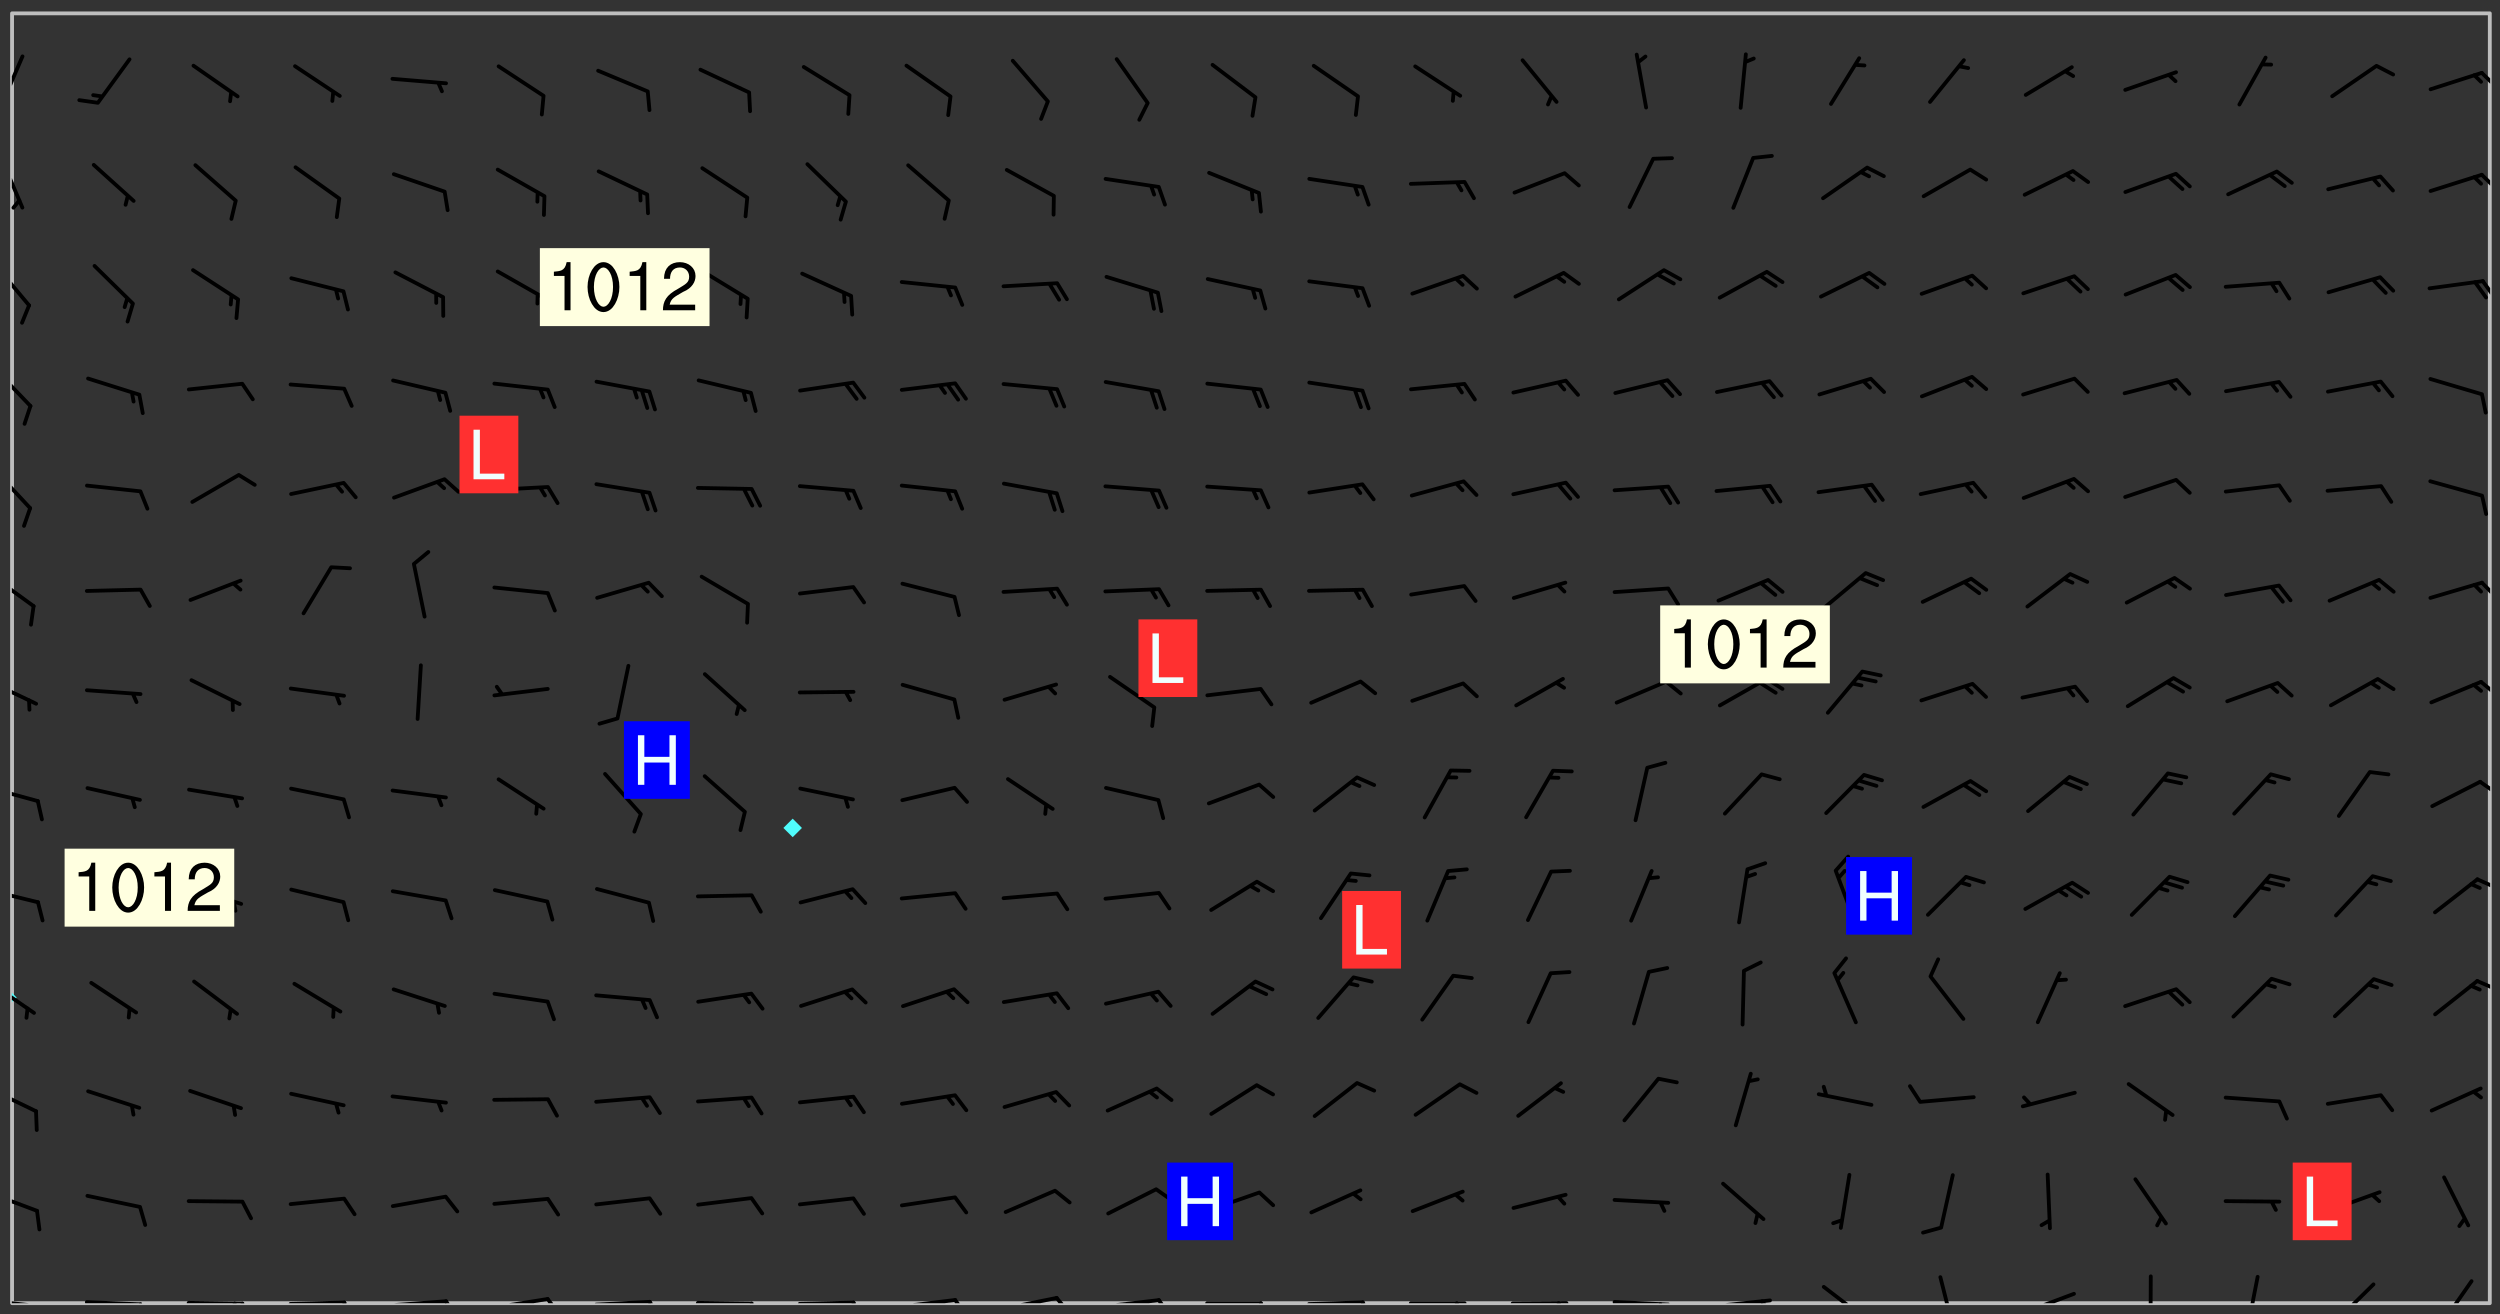 <svg xmlns="http://www.w3.org/2000/svg" role="img" xmlns:xlink="http://www.w3.org/1999/xlink" viewBox="142.45 309.95 326.84 171.84"><rect x="142.45" y="309.95" width="326.84" height="171.84" fill="#333333" stroke="none"/><defs><clipPath id="clip2"><path d="M 144 440 L 145 440 L 145 480.328 L 144 480.328 Z M 144 440"/></clipPath><clipPath id="clip3"><path d="M 144 311.672 L 145 311.672 L 145 440 L 144 440 Z M 144 311.672"/></clipPath><clipPath id="clip4"><path d="M 144 311.672 L 468 311.672 L 468 480.328 L 144 480.328 Z M 144 311.672"/></clipPath><clipPath id="clip5"><path d="M 467 311.672 L 468 311.672 L 468 480.328 L 467 480.328 Z M 467 311.672"/></clipPath><clipPath id="clip6"><path d="M 144 479 L 148 479 L 148 480.328 L 144 480.328 Z M 144 479"/></clipPath><clipPath id="clip7"><path d="M 147 480 L 149 480 L 149 480.328 L 147 480.328 Z M 147 480"/></clipPath><clipPath id="clip8"><path d="M 153 479 L 162 479 L 162 480.328 L 153 480.328 Z M 153 479"/></clipPath><clipPath id="clip9"><path d="M 160 480 L 163 480 L 163 480.328 L 160 480.328 Z M 160 480"/></clipPath><clipPath id="clip10"><path d="M 166 480 L 175 480 L 175 480.328 L 166 480.328 Z M 166 480"/></clipPath><clipPath id="clip11"><path d="M 173 480 L 176 480 L 176 480.328 L 173 480.328 Z M 173 480"/></clipPath><clipPath id="clip12"><path d="M 172 480 L 174 480 L 174 480.328 L 172 480.328 Z M 172 480"/></clipPath><clipPath id="clip13"><path d="M 180 479 L 188 479 L 188 480.328 L 180 480.328 Z M 180 479"/></clipPath><clipPath id="clip14"><path d="M 187 479 L 189 479 L 189 480.328 L 187 480.328 Z M 187 479"/></clipPath><clipPath id="clip15"><path d="M 193 479 L 202 479 L 202 480.328 L 193 480.328 Z M 193 479"/></clipPath><clipPath id="clip16"><path d="M 200 479 L 203 479 L 203 480.328 L 200 480.328 Z M 200 479"/></clipPath><clipPath id="clip17"><path d="M 206 479 L 215 479 L 215 480.328 L 206 480.328 Z M 206 479"/></clipPath><clipPath id="clip18"><path d="M 213 479 L 216 479 L 216 480.328 L 213 480.328 Z M 213 479"/></clipPath><clipPath id="clip19"><path d="M 220 479 L 228 479 L 228 480.328 L 220 480.328 Z M 220 479"/></clipPath><clipPath id="clip20"><path d="M 227 479 L 229 479 L 229 480.328 L 227 480.328 Z M 227 479"/></clipPath><clipPath id="clip21"><path d="M 233 480 L 241 480 L 241 480.328 L 233 480.328 Z M 233 480"/></clipPath><clipPath id="clip22"><path d="M 240 480 L 243 480 L 243 480.328 L 240 480.328 Z M 240 480"/></clipPath><clipPath id="clip23"><path d="M 246 479 L 255 479 L 255 480.328 L 246 480.328 Z M 246 479"/></clipPath><clipPath id="clip24"><path d="M 253 479 L 256 479 L 256 480.328 L 253 480.328 Z M 253 479"/></clipPath><clipPath id="clip25"><path d="M 260 479 L 268 479 L 268 480.328 L 260 480.328 Z M 260 479"/></clipPath><clipPath id="clip26"><path d="M 267 479 L 269 479 L 269 480.328 L 267 480.328 Z M 267 479"/></clipPath><clipPath id="clip27"><path d="M 273 479 L 281 479 L 281 480.328 L 273 480.328 Z M 273 479"/></clipPath><clipPath id="clip28"><path d="M 280 479 L 283 479 L 283 480.328 L 280 480.328 Z M 280 479"/></clipPath><clipPath id="clip29"><path d="M 286 479 L 295 479 L 295 480.328 L 286 480.328 Z M 286 479"/></clipPath><clipPath id="clip30"><path d="M 293 479 L 296 479 L 296 480.328 L 293 480.328 Z M 293 479"/></clipPath><clipPath id="clip31"><path d="M 300 480 L 308 480 L 308 480.328 L 300 480.328 Z M 300 480"/></clipPath><clipPath id="clip32"><path d="M 307 480 L 309 480 L 309 480.328 L 307 480.328 Z M 307 480"/></clipPath><clipPath id="clip33"><path d="M 313 479 L 321 479 L 321 480.328 L 313 480.328 Z M 313 479"/></clipPath><clipPath id="clip34"><path d="M 320 479 L 323 479 L 323 480.328 L 320 480.328 Z M 320 479"/></clipPath><clipPath id="clip35"><path d="M 326 480 L 335 480 L 335 480.328 L 326 480.328 Z M 326 480"/></clipPath><clipPath id="clip36"><path d="M 332 480 L 334 480 L 334 480.328 L 332 480.328 Z M 332 480"/></clipPath><clipPath id="clip37"><path d="M 339 480 L 348 480 L 348 480.328 L 339 480.328 Z M 339 480"/></clipPath><clipPath id="clip38"><path d="M 345 480 L 348 480 L 348 480.328 L 345 480.328 Z M 345 480"/></clipPath><clipPath id="clip39"><path d="M 353 479 L 361 479 L 361 480.328 L 353 480.328 Z M 353 479"/></clipPath><clipPath id="clip40"><path d="M 359 480 L 361 480 L 361 480.328 L 359 480.328 Z M 359 480"/></clipPath><clipPath id="clip41"><path d="M 366 479 L 375 479 L 375 480.328 L 366 480.328 Z M 366 479"/></clipPath><clipPath id="clip42"><path d="M 372 479 L 374 479 L 374 480.328 L 372 480.328 Z M 372 479"/></clipPath><clipPath id="clip43"><path d="M 380 477 L 387 477 L 387 480.328 L 380 480.328 Z M 380 477"/></clipPath><clipPath id="clip44"><path d="M 395 476 L 399 476 L 399 480.328 L 395 480.328 Z M 395 476"/></clipPath><clipPath id="clip45"><path d="M 406 478 L 414 478 L 414 480.328 L 406 480.328 Z M 406 478"/></clipPath><clipPath id="clip46"><path d="M 423 476 L 424 476 L 424 480.328 L 423 480.328 Z M 423 476"/></clipPath><clipPath id="clip47"><path d="M 436 476 L 438 476 L 438 480.328 L 436 480.328 Z M 436 476"/></clipPath><clipPath id="clip48"><path d="M 447 477 L 453 477 L 453 480.328 L 447 480.328 Z M 447 477"/></clipPath><clipPath id="clip49"><path d="M 461 477 L 466 477 L 466 480.328 L 461 480.328 Z M 461 477"/></clipPath><clipPath id="clip50"><path d="M 144 465 L 148 465 L 148 469 L 144 469 Z M 144 465"/></clipPath><clipPath id="clip51"><path d="M 144 451 L 148 451 L 148 456 L 144 456 Z M 144 451"/></clipPath><clipPath id="clip52"><path d="M 144 438 L 148 438 L 148 443 L 144 443 Z M 144 438"/></clipPath><clipPath id="clip53"><path d="M 466 437 L 468 437 L 468 440 L 466 440 Z M 466 437"/></clipPath><clipPath id="clip54"><path d="M 144 425 L 148 425 L 148 429 L 144 429 Z M 144 425"/></clipPath><clipPath id="clip55"><path d="M 466 424 L 468 424 L 468 427 L 466 427 Z M 466 424"/></clipPath><clipPath id="clip56"><path d="M 144 412 L 148 412 L 148 415 L 144 415 Z M 144 412"/></clipPath><clipPath id="clip57"><path d="M 466 411 L 468 411 L 468 414 L 466 414 Z M 466 411"/></clipPath><clipPath id="clip58"><path d="M 144 398 L 148 398 L 148 403 L 144 403 Z M 144 398"/></clipPath><clipPath id="clip59"><path d="M 466 398 L 468 398 L 468 401 L 466 401 Z M 466 398"/></clipPath><clipPath id="clip60"><path d="M 144 384 L 148 384 L 148 390 L 144 390 Z M 144 384"/></clipPath><clipPath id="clip61"><path d="M 466 385 L 468 385 L 468 389 L 466 389 Z M 466 385"/></clipPath><clipPath id="clip62"><path d="M 144 370 L 147 370 L 147 377 L 144 377 Z M 144 370"/></clipPath><clipPath id="clip63"><path d="M 144 357 L 147 357 L 147 364 L 144 364 Z M 144 357"/></clipPath><clipPath id="clip64"><path d="M 144 344 L 147 344 L 147 351 L 144 351 Z M 144 344"/></clipPath><clipPath id="clip65"><path d="M 466 346 L 468 346 L 468 349 L 466 349 Z M 466 346"/></clipPath><clipPath id="clip66"><path d="M 144 330 L 146 330 L 146 338 L 144 338 Z M 144 330"/></clipPath><clipPath id="clip67"><path d="M 144 335 L 146 335 L 146 338 L 144 338 Z M 144 335"/></clipPath><clipPath id="clip68"><path d="M 466 332 L 468 332 L 468 335 L 466 335 Z M 466 332"/></clipPath><clipPath id="clip69"><path d="M 144 317 L 146 317 L 146 325 L 144 325 Z M 144 317"/></clipPath><clipPath id="clip70"><path d="M 466 319 L 468 319 L 468 322 L 466 322 Z M 466 319"/></clipPath><g id="surface84" clip-path="url(#clip1)"><path fill="#fff" fill-opacity="0" fill-rule="evenodd" d="M 0 0 L 1000 0 L 1000 1000 L 0 1000 Z M 0 0"/><path fill="#d3d3d3" fill-opacity="0" fill-rule="evenodd" d="M162.152 355.867L161.918 356.16 161.977 356.395 162.094 356.566 162.27 356.801 162.562 357.148 162.676 357.207 162.793 357.035 162.852 356.801 163.027 356.625 163.492 356.449 164.191 356.449 164.426 356.742 164.715 357.559 164.773 357.734 164.949 357.965 165.301 358.199 166 358.898 166.172 359.074 166.406 359.422 166.641 359.832 166.93 360.414 167.34 360.879 167.57 361.113 167.805 361.289 167.922 361.52 168.098 361.812 168.27 362.977 168.27 363.211 168.328 363.5 168.387 363.617 168.504 363.734 168.852 364.145 168.969 364.316 169.145 364.492 169.32 364.727 169.438 364.898 169.609 365.25 169.668 365.484 169.902 365.891 170.137 365.832 169.961 366.008 169.902 366.938 169.32 366.938 169.086 366.824 168.738 366.938 168.621 367.055 168.562 367.348 168.504 367.523 168.387 367.695 167.922 367.988 167.863 368.223 167.805 368.336 167.805 368.98 167.863 369.152 167.863 369.562 167.922 369.621 167.922 370.027 167.98 370.434 168.098 370.609 168.156 370.668 168.387 371.309 168.328 371.602 168.328 372.301 168.27 372.883 168.27 373.117 168.211 373.348 168.156 373.699 168.156 375.621 168.211 375.738 168.637 375.738 168.27 375.855 168.246 376.207 169.137 377.375 170.879 377.914 172.219 378.273 172.219 378.812 172.309 379.621 172.844 380.336 174.363 380.605 175.254 380.52 175.344 381.684 175.879 381.863 177.039 381.684 179.094 380.699 180.254 380.336 182.133 380.16 183.828 379.98 183.648 380.699 182.133 380.785 180.883 380.875 180.078 381.145 179.004 381.953 179.273 382.672 179.809 383.57 179.629 384.195 179.363 385.004 179.629 386.082 180.254 386.98 181.059 387.16 182.309 386.98 182.043 387.703 182.141 388.207 182.195 388.5 182.195 388.672 182.254 388.965 182.254 389.371 182.43 389.488 182.781 389.605 183.188 389.605 183.48 389.43 183.594 389.312 183.652 389.195 183.77 388.965 183.828 388.789 184.18 388.324 184.41 388.148 184.586 388.09 184.762 388.148 184.82 388.324 184.938 389.312 184.992 389.781 185.051 389.953 185.168 390.188 185.344 390.246 186.16 390.305 186.449 390.305 186.566 390.539 186.625 390.945 186.684 391.297 186.684 392.402 186.801 392.695 186.918 393.043 187.207 393.742 187.383 394.094 187.965 394.848 188.316 395.023 188.488 395.082 188.957 395.316 189.598 395.781 189.945 396.016 190.238 396.191 190.531 396.246 190.762 396.309 191.578 396.656 191.871 396.832 191.984 397.004 192.336 397.355 192.453 397.531 192.977 398.172 192.977 398.461 193.035 398.812 193.035 399.16 193.094 399.512 193.152 399.801 193.27 399.859 193.441 399.918 193.617 399.918 194.199 400.152 194.375 400.27 194.551 400.559 194.727 400.793 194.84 401.027 195.133 401.258 195.25 401.375 195.25 401.785 195.309 401.84 195.598 402.074 195.832 402.191 195.891 402.309 196.008 402.48 196.066 402.598 196.297 402.832 196.355 403.008 196.59 403.066 196.707 403.125 196.59 403.238 196.531 403.355 196.531 403.473 196.414 403.766 196.297 404.055 196.297 404.637 196.473 404.754 196.59 404.812 196.648 404.93 196.766 405.047 196.879 405.105 197.055 405.453 197.113 405.805 197.172 406.211 197.172 406.387 197.113 406.562 196.996 407.262 196.996 407.434 197.113 407.609 197.406 407.902 197.812 407.902 197.988 408.02 198.105 408.191 198.223 408.484 198.223 408.719 197.695 408.719 197.465 408.484 197.23 408.484 197.055 408.543 196.996 409.242 197.055 409.59 197.172 409.766 197.348 410.176 197.465 410.406 197.754 410.875 197.93 410.93 198.453 410.93 198.688 410.988 199.445 411.629 199.504 411.922 199.504 412.156 199.562 412.215 199.793 412.562 199.793 412.914 199.676 413.086 199.676 413.379 199.969 413.668 200.262 413.844 200.434 413.902 200.727 414.078 201.02 414.195 201.602 414.602 201.891 414.836 202.184 415.012 202.402 415.172 202.418 415.184 202.648 415.359 203.289 415.883 203.465 416.117 203.582 416.293 203.758 416.469 203.871 416.641 203.871 417.281 203.988 417.457 204.457 417.574 205.039 417.691 205.273 417.75 205.504 417.863 205.797 417.98 205.91 418.039 206.496 418.391 206.785 418.562 206.961 418.625 207.137 418.68 207.312 418.738 208.012 419.09 208.301 419.266 208.535 419.32 208.824 419.496 209.059 419.613 209.699 420.02 209.992 420.137 210.164 420.195 210.398 420.254 210.809 420.312 211.039 420.371 211.273 420.488 211.332 420.66 210.922 420.836 211.391 420.895 211.449 421.188 211.562 421.422 211.738 421.477 211.973 421.535 212.148 421.594 212.555 421.711 213.195 421.945 213.312 422.117 213.371 422.352 213.371 422.527 213.312 422.645 213.254 423.051 213.488 423.285 213.605 423.344 213.953 423.461 214.594 423.691 214.77 423.809 215.059 423.926 215.234 424.102 215.469 424.566 216.051 425.672 216.227 425.848 216.574 426.023 216.75 426.141 217.102 426.258 218.148 426.781 218.383 426.84 218.848 426.953 219.141 427.012 219.605 427.188 220.363 427.77 220.598 428.004 220.945 428.469 221.121 428.645 221.41 428.879 222.227 429.578 222.52 429.754 222.809 430.043 223.102 430.219 223.395 430.508 224.09 431.148 224.266 431.324 224.559 431.559 224.848 431.793 225.316 432.082 225.957 432.664 226.305 432.898 226.539 433.191 226.887 433.539 227.238 434.004 228.172 434.996 228.52 435.402 228.637 435.578 228.871 435.637 228.984 435.754 229.629 435.93 229.859 436.043 230.094 436.102 230.387 436.277 230.617 436.395 231.551 437.094 231.957 437.5 232.191 437.676 232.598 437.852 232.832 437.969 233.648 438.316 233.996 438.551 234.23 438.668 234.523 438.957 234.754 439.074 235.512 439.426 235.863 439.598 236.094 439.656 236.387 439.773 236.621 439.832 237.492 440.008 238.309 440.008 238.777 440.238 238.949 440.297 239.824 440.996 240.289 441.113 240.582 441.172 240.758 441.23 240.988 441.289 241.457 441.348 241.805 441.406 242.156 441.465 242.562 441.523 242.855 441.523 243.027 441.582 243.027 441.812 243.203 441.988 243.496 441.988 243.844 442.047 244.195 442.105 244.895 442.223 245.535 442.223 246 441.988 246.293 441.812 246.465 441.695 246.875 441.523 247.164 441.348 248.098 440.883 248.566 440.59 249.09 440.297 249.555 440.125 250.02 439.949 251.07 439.484 251.359 439.367 251.77 439.25 252.059 439.133 252.586 438.957 254.102 438.258 254.684 437.91 254.973 437.852 255.266 437.793 255.613 437.676 256.488 437.445 256.84 437.328 256.953 437.328 257.188 437.27 258.062 437.035 258.297 436.977 259.109 436.977 259.461 436.918 260.277 436.801 260.449 436.742 260.801 436.688 261.094 436.629 261.324 436.57 262.141 436.395 262.316 436.336 262.664 436.336 262.898 436.277 263.363 436.16 264.121 435.988 264.355 435.93 264.703 435.93 265.113 435.812 265.402 435.754 266.688 435.695 266.977 435.695 267.387 435.637 267.617 435.578 267.793 435.578 268.668 435.461 269.074 435.461 269.484 435.344 269.832 435.344 270.184 435.23 271.055 435.172 272.805 435.172 273.852 435.461 274.262 435.578 274.551 435.695 274.902 435.812 275.191 435.93 276.242 436.102 276.531 436.16 276.824 436.16 277.117 436.219 277.289 436.277 277.699 436.336 277.871 436.395 277.988 436.453 278.105 436.453 278.223 436.512 278.574 436.57 278.688 436.57 279.098 436.637 281.02 437.031 282.945 437.426 284.465 437.875 286.16 438.594 288.305 439.398 289.91 438.68 291.34 437.875 292.5 436.797 293.75 436.348 296.785 435.629 298.66 435.27 300.805 433.922 303.039 432.668 305.539 431.41 307.234 430.961 309.02 430.781 310.18 430.512 310.805 431.051 312.145 430.781 312.859 429.793 313.844 428.449 314.289 428.27 315.094 427.91 316.969 427.371 318.754 426.922 320.004 426.652 321.164 426.562 322.863 426.473 324.824 426.203 326.074 426.113 326.613 426.113 327.238 426.023 328.129 426.023 330.273 425.844 332.684 425.664 335.273 425.574 336.969 425.754 338.578 425.844 340.008 426.203 341.168 426.922 343.043 427.91 344.203 429.438 344.469 430.152 345.098 430.242 345.453 431.141 345.988 431.68 346.523 433.207 347.598 433.566 348.133 433.566 347.328 434.102 347.418 435.809 348.133 438.504 349.023 439.309 349.918 440.297 350.633 441.555 352.418 442.094 353.938 441.914 354.293 443.258 355.902 442.453 356.883 441.914 357.152 442.184 357.469 441.969 357.688 441.824 358.488 442.273 358.938 441.914 359.293 441.914 359.828 441.645 360.367 440.926 360.902 440.656 361.527 439.668 362.688 440.117 363.527 440.488 364.922 441.105 366.617 440.926 368.223 440.926 370.008 441.016 370.188 439.309 370.723 437.965 371.527 438.234 372.02 439.082 372.422 439.488 372.332 440.027 372.332 440.387 373.047 440.836 373.758 440.566 375.188 440.566 375.547 441.555 375.992 442.812 376.707 444.156 377.957 444.785 379.652 445.414 380.367 445.234 380.547 444.695 381.527 444.605 381.977 444.965 382.062 446.223 381.797 446.852 381.262 447.031 381.262 447.57 381.977 448.555 382.242 449.094 383.227 450.082 384.027 451.16 383.762 451.52 383.672 452.418 383.047 454.75 382.691 456.816 382.602 458.609 382.422 459.328 382.332 459.867 382.332 461.305 381.352 463.188 380.992 464.895 380.457 465.793 379.652 466.961 379.387 467.5 381.441 468.754 381.527 469.113 381.172 469.652 381.082 469.473 381.082 470.281 381.172 471.719 380.727 472.434 379.652 472.527 379.387 473.242 379.922 474.141 380.727 474.859 381.887 475.668 383.227 475.938 383.672 476.297 383.316 476.746 381.527 476.656 380.277 476.207 379.562 475.488 378.938 475.398 378.762 478.988 378.574 480.297 467.934 480.297 467.934 311.703 412.664 311.703 412.664 360.785 413.426 360.91 416.715 361.453 418.738 364.289 418.738 367.043 421.09 367.375 423.438 367.707 427.488 367.707 426.109 371.867 424.086 372.574 422.062 373.277 421.52 373.621 418.926 375.238 418.738 375.355 416.715 373.277 415.984 370.535 413.312 368.457 411.938 364.957 411.871 364.875 409.914 362.203 412.664 360.785 412.664 311.703 294.422 311.703 294.422 403.117 294.539 403.148 294.672 403.16 294.746 403.234 294.852 403.281 294.941 403.34 295.027 403.398 295.117 403.457 295.414 403.754 295.473 403.844 295.504 403.961 295.531 404.078 295.547 404.215 295.516 404.332 295.457 404.422 295.398 404.508 295.355 404.613 295.309 404.715 295.281 404.836 295.281 404.98 295.457 405.25 295.605 405.398 295.68 405.484 295.754 405.559 295.797 405.664 295.859 405.754 295.918 405.84 295.961 405.945 296.02 406.035 296.066 406.137 296.109 406.242 296.168 406.328 296.285 406.508 296.359 406.582 296.422 406.668 296.48 406.758 296.523 406.863 296.582 406.953 296.641 407.039 296.703 407.129 296.762 407.219 296.805 407.32 296.922 407.5 296.996 407.574 297.055 407.66 297.129 407.734 297.219 407.793 297.324 407.84 297.473 407.84 297.605 407.824 297.738 407.84 297.84 407.793 297.914 407.719 297.961 407.617 297.945 407.484 297.945 407.336 297.898 407.23 297.871 407.113 297.824 407.012 297.797 406.891 297.754 406.789 297.691 406.699 297.648 406.598 297.605 406.492 297.574 406.375 297.559 406.242 297.547 406.105 297.633 406.047 297.691 405.961 297.812 405.93 297.855 406.035 297.871 406.168 297.871 406.285 297.93 406.387 297.988 406.477 298.078 406.535 298.227 406.684 298.285 406.773 298.328 406.879 298.316 406.98 298.402 407.039 298.508 407.086 298.594 407.145 298.684 407.203 298.758 407.277 298.641 407.305 298.535 407.352 298.449 407.41 298.375 407.484 298.316 407.574 298.254 407.66 298.227 407.781 298.18 407.883 298.137 407.988 298.105 408.105 298.094 408.238 298.078 408.371 298.078 408.52 298.105 408.637 298.152 408.742 298.195 408.844 298.254 408.934 298.328 409.008 298.418 409.066 298.492 409.141 298.582 409.199 298.641 409.289 298.684 409.395 298.73 409.496 298.848 409.527 298.98 409.543 299.129 409.543 299.246 409.512 299.352 409.555 299.395 409.66 299.441 409.762 299.469 409.883 299.5 410 299.527 410.117 299.559 410.238 299.586 410.355 299.691 410.398 299.793 410.445 299.926 410.43 300.074 410.578 300.137 410.664 300.211 410.738 300.281 410.812 300.371 410.875 300.477 410.918 300.578 410.961 300.695 410.992 300.832 411.008 300.949 410.977 301.023 410.902 301.051 410.785 301.039 410.652 301.008 410.531 300.98 410.414 301.023 410.309 301.141 410.309 301.23 410.371 301.348 410.398 301.496 410.398 301.629 410.414 301.777 410.414 301.91 410.43 302.043 410.414 302.191 410.414 302.324 410.398 302.457 410.387 302.594 410.398 302.711 410.371 302.844 410.355 303.035 410.297 302.977 410.473 302.961 410.605 302.934 410.727 302.918 410.859 302.859 410.945 302.727 410.961 302.621 411.008 302.516 411.051 302.398 411.082 302.281 411.109 302.016 411.141 301.867 411.141 301.734 411.156 301.66 411.23 301.719 411.316 301.867 411.465 301.984 411.645 302.059 411.715 302.148 411.777 302.238 411.836 302.324 411.895 302.414 411.953 302.516 411.996 302.621 412.059 302.727 412.102 302.812 412.16 302.918 412.207 303.02 412.25 303.199 412.367 303.258 412.457 303.215 412.559 303.168 412.664 303.184 412.797 303.406 413.02 303.465 413.109 303.508 413.211 303.539 413.332 303.582 413.434 303.598 413.566 303.629 413.684 303.641 413.82 303.672 413.938 303.82 414.086 303.922 414.129 304.027 414.172 304.145 414.203 304.277 414.219 304.414 414.234 304.531 414.234 304.648 414.203 304.738 414.145 304.781 414.039 304.828 413.938 304.871 413.832 304.902 413.715 304.914 413.582 304.914 413.434 304.902 413.301 304.887 413.168 304.855 413.051 304.812 412.945 304.766 412.84 304.723 412.738 304.68 412.633 304.664 412.5 304.68 412.367 304.707 412.25 304.738 412.133 304.766 412.012 304.812 411.91 304.902 411.852 304.988 411.789 305.062 411.715 305.152 411.656 305.375 411.434 305.434 411.348 305.508 411.273 305.625 411.094 305.684 411.008 305.684 410.859 305.609 410.785 305.508 410.738 305.402 410.695 305.301 410.652 305.242 410.562 305.195 410.457 305.168 410.34 305.258 410.281 305.375 410.25 305.477 410.207 305.656 410.09 305.805 409.941 305.816 409.809 305.805 409.703 305.715 409.645 305.582 409.66 305.434 409.66 305.301 409.676 305.168 409.66 305.047 409.629 304.961 409.57 304.887 409.496 304.828 409.406 304.766 409.32 304.648 409.141 304.59 409.055 304.621 408.934 304.707 408.875 304.828 408.844 304.887 408.758 304.887 408.637 304.855 408.52 304.797 408.43 304.738 408.344 304.691 408.238 304.664 408.121 304.648 407.988 304.707 407.898 304.781 407.824 304.871 407.766 304.988 407.586 305.062 407.512 305.121 407.426 305.27 407.277 305.391 407.246 305.523 407.23 305.656 407.246 305.73 407.32 305.773 407.426 305.789 407.559 305.758 407.676 305.641 407.707 305.508 407.719 305.359 407.867 305.316 407.973 305.27 408.074 305.242 408.195 305.211 408.312 305.211 408.461 305.242 408.578 305.285 408.684 305.344 408.773 305.418 408.844 305.492 408.918 305.609 408.949 305.73 408.977 305.848 408.949 305.98 408.934 306.098 408.934 306.188 408.992 306.262 409.066 306.309 409.172 306.367 409.258 306.469 409.305 306.602 409.32 306.707 409.363 306.793 409.422 306.781 409.527 306.707 409.602 306.527 409.719 306.469 409.809 306.379 409.867 306.309 409.941 306.234 410.016 306.172 410.105 306.145 410.223 306.129 410.355 306.145 410.488 306.129 410.621 306.129 410.77 306.145 410.902 306.172 411.02 306.203 411.141 306.277 411.215 306.367 411.273 306.453 411.332 306.543 411.391 306.66 411.422 306.66 411.508 306.559 411.555 306.469 411.613 306.203 411.645 306.086 411.672 305.938 411.672 305.832 411.715 305.73 411.762 305.672 411.852 305.609 412.086 305.598 412.219 305.566 412.34 305.551 412.473 305.551 412.766 305.539 412.898 305.551 413.035 305.566 413.168 305.699 413.184 305.832 413.195 305.953 413.227 306.039 413.285 306.113 413.359 306.16 413.465 306.203 413.566 306.219 413.699 306.219 414.145 306.203 414.277 306.203 414.723 306.234 414.988 306.262 415.105 306.277 415.238 306.309 415.355 306.395 415.566 306.426 415.832 306.426 415.98 306.395 416.098 306.367 416.215 306.336 416.336 306.309 416.453 306.277 416.57 306.246 416.691 306.234 416.824 306.219 416.957 306.309 417.016 306.426 416.984 306.527 417 306.574 417.105 306.543 417.371 306.543 417.812 306.5 417.918 306.453 418.023 306.41 418.125 306.367 418.23 306.309 418.316 306.277 418.438 306.234 418.555 306.203 418.672 306.188 418.805 306.203 418.938 306.262 419.027 306.367 419.074 306.453 419.133 306.512 419.219 306.5 419.355 306.469 419.473 306.426 419.574 306.426 420.02 306.41 420.152 306.41 420.301 306.379 420.418 306.336 420.523 306.309 420.641 306.262 420.746 306.219 420.848 306.188 420.969 306.16 421.086 306.129 421.219 306.098 421.336 306.07 421.453 306.027 421.559 305.996 421.676 305.965 421.797 305.953 421.93 305.938 422.062 305.938 422.359 305.965 422.477 305.965 422.625 306.012 423.023 306.039 423.141 306.098 423.23 306.219 423.262 306.367 423.262 306.5 423.246 306.559 423.336 306.559 423.453 306.5 423.543 306.41 423.602 306.309 423.645 306.203 423.691 306.113 423.75 306.027 423.809 305.891 423.824 305.773 423.793 305.641 423.777 305.539 423.824 305.477 423.91 305.465 424.047 305.449 424.18 305.418 424.297 305.391 424.414 305.375 424.547 305.344 424.668 305.344 424.965 305.359 425.098 305.391 425.215 305.391 425.363 305.402 425.496 305.402 425.645 305.375 425.762 305.328 425.863 305.301 425.984 305.27 426.102 305.211 426.191 305.137 426.266 305.035 426.309 304.93 426.355 304.812 426.383 304.691 426.414 304.59 426.367 304.648 426.281 304.754 426.234 304.781 426.117 304.812 426 304.84 425.879 304.871 425.762 304.871 425.613 304.887 425.48 304.855 425.363 304.812 425.258 304.707 425.273 304.633 425.348 304.531 425.391 304.441 425.453 304.367 425.527 304.324 425.629 304.309 425.762 304.277 425.879 304.25 426 304.219 426.117 304.191 426.234 304.16 426.355 304.133 426.473 304.102 426.59 304.059 426.695 303.969 426.754 303.879 426.754 303.762 426.723 303.73 426.637 303.746 426.5 303.715 426.383 303.715 426.234 303.703 426.102 303.703 425.953 303.641 425.719 303.613 425.598 303.57 425.496 303.523 425.391 303.465 425.305 303.406 425.215 303.363 425.109 303.301 425.023 303.152 424.875 303.082 424.801 302.977 424.754 302.871 424.711 302.77 424.668 302.473 424.371 302.383 424.297 302.297 424.238 302.191 424.195 302.102 424.133 302.016 424.074 301.91 424.031 301.82 423.973 301.734 423.91 301.66 423.84 301.555 423.793 301.469 423.734 301.363 423.691 301.273 423.629 301.172 423.586 301.066 423.543 300.98 423.484 300.875 423.438 300.77 423.395 300.668 423.348 300.578 423.289 300.477 423.246 300.371 423.203 300.281 423.141 300.164 423.113 300.031 423.098 299.898 423.113 299.75 423.113 299.617 423.129 299.5 423.098 299.41 423.039 299.336 422.965 299.246 422.906 299.145 422.859 298.996 422.859 298.875 422.832 298.773 422.789 298.699 422.715 298.582 422.535 298.492 422.477 298.391 422.434 298.301 422.371 298.195 422.328 298.105 422.27 298.02 422.211 297.914 422.164 297.855 422.078 297.797 421.988 297.754 421.883 297.707 421.781 297.633 421.707 297.547 421.648 297.473 421.574 297.383 421.516 297.16 421.293 297.117 421.188 297.086 420.922 297.191 420.879 297.336 420.879 297.441 420.922 297.516 420.996 297.605 421.055 297.691 421.113 297.797 421.16 297.887 421.219 298.035 421.367 298.105 421.441 298.254 421.59 298.316 421.676 298.391 421.75 298.477 421.809 298.551 421.883 298.641 421.945 298.73 422.004 298.816 422.062 299.086 422.238 299.188 422.285 299.293 422.328 299.395 422.371 299.441 422.297 299.5 422.211 299.574 422.137 299.645 422.062 299.75 422.105 299.824 422.18 299.883 422.27 299.926 422.371 299.973 422.477 300.016 422.582 300.137 422.609 300.254 422.582 300.328 422.492 300.371 422.387 300.43 422.297 300.504 422.223 300.609 422.18 300.727 422.152 300.859 422.164 300.949 422.223 301.098 422.371 301.156 422.461 301.199 422.566 301.246 422.668 301.289 422.773 301.332 422.875 301.438 422.922 301.543 422.965 301.676 422.98 301.762 422.922 301.82 422.832 301.895 422.758 302 422.715 302.117 422.742 302.223 422.789 302.324 422.832 302.43 422.875 302.531 422.922 302.711 423.039 302.711 423.156 302.695 423.289 302.711 423.422 302.727 423.559 302.785 423.645 302.887 423.691 303.008 423.719 303.125 423.75 303.273 423.75 303.391 423.719 303.449 423.629 303.629 423.512 303.688 423.422 303.762 423.348 303.82 423.262 303.938 423.082 304.117 422.965 304.234 422.996 304.324 423.055 304.367 423.129 304.352 423.262 304.352 423.379 304.441 423.438 304.59 423.438 304.723 423.422 304.855 423.41 305.121 423.379 305.227 423.336 305.344 423.305 305.465 423.277 305.539 423.203 305.609 423.129 305.672 423.039 305.656 422.934 305.609 422.832 305.508 422.789 305.402 422.773 305.285 422.801 305.02 422.832 304.871 422.832 304.797 422.758 304.707 422.699 304.59 422.668 304.473 422.641 304.34 422.625 304.191 422.625 304.059 422.641 303.762 422.641 303.656 422.594 303.508 422.445 303.465 422.344 303.406 422.254 303.629 422.031 303.715 421.973 303.82 421.93 303.938 421.898 304.07 421.883 304.203 421.898 304.34 421.914 304.441 421.957 304.574 421.945 304.664 421.883 304.766 421.84 304.828 421.75 304.781 421.648 304.691 421.59 304.574 421.559 304.473 421.516 304.414 421.426 304.352 421.336 304.352 421.219 304.367 421.086 304.473 421.039 304.547 420.969 304.547 420.848 304.457 420.789 304.426 420.672 304.516 420.613 304.59 420.539 304.633 420.434 304.691 420.344 304.738 420.242 304.754 420.109 304.754 419.961 304.707 419.855 304.664 419.754 304.574 419.695 304.441 419.68 304.34 419.637 304.203 419.621 304.086 419.59 303.641 419.59 303.508 419.574 303.375 419.562 303.242 419.547 303.125 419.516 302.977 419.516 302.844 419.5 302.711 419.488 302.445 419.457 302.324 419.414 302.238 419.355 302.164 419.281 302.164 419.133 302.176 419 302.281 418.953 302.383 418.91 302.516 418.895 302.668 418.895 302.801 418.879 303.094 418.879 303.215 418.91 303.316 418.953 303.406 419.012 303.641 419.074 303.762 419.027 303.852 418.969 303.953 418.926 304.086 418.91 304.191 418.953 304.293 419 304.426 419.012 304.547 418.984 304.691 418.984 304.812 418.953 304.93 418.926 305.035 418.879 305.109 418.805 305.195 418.746 305.344 418.598 305.402 418.512 305.449 418.406 305.477 418.289 305.492 418.184 305.391 418.141 305.301 418.082 305.184 418.051 305.078 418.008 304.988 417.945 304.914 417.859 304.84 417.785 304.738 417.742 304.633 417.695 304.531 417.652 304.473 417.562 304.426 417.461 304.34 417.25 304.277 417.164 304.219 417.074 304.145 417 304.059 416.941 303.789 416.941 303.672 416.973 303.582 417.031 303.48 417.074 303.348 417.09 303.242 417.074 303.215 416.957 303.152 416.867 303.035 416.836 302.934 416.793 302.785 416.645 302.754 416.527 302.738 416.422 302.812 416.348 302.992 416.23 303.109 416.203 303.227 416.172 303.363 416.188 303.465 416.23 303.57 416.273 303.672 416.32 303.777 416.363 303.895 416.395 304.027 416.41 304.145 416.438 304.277 416.453 304.383 416.438 304.473 416.379 304.398 416.305 304.293 416.262 304.219 416.188 304.145 416.098 303.996 415.949 303.91 415.891 303.82 415.832 303.746 415.758 303.656 415.699 303.555 415.652 303.434 415.625 303.332 415.578 303.227 415.535 303.109 415.504 303.008 415.461 302.887 415.43 302.738 415.43 302.621 415.461 302.516 415.504 302.43 415.566 302.25 415.684 302.164 415.742 302.074 415.801 301.969 415.848 301.883 415.906 301.777 415.949 301.676 415.992 301.57 416.039 301.496 416.113 301.438 416.203 301.379 416.289 301.332 416.395 301.273 416.48 301.199 416.555 301.066 416.543 300.949 416.512 300.832 416.512 300.758 416.586 300.668 416.645 300.594 416.719 300.504 416.777 300.418 416.836 300.312 416.883 300.211 416.926 300.074 416.941 299.973 416.898 299.824 416.75 299.719 416.703 299.633 416.703 299.527 416.75 299.426 416.793 299.305 416.824 299.188 416.793 299.113 416.719 299.113 416.602 299.145 416.48 299.219 416.41 299.277 416.32 299.352 416.246 299.469 416.215 299.574 416.172 299.867 416.172 300 416.156 300.137 416.141 300.238 416.098 300.328 416.039 300.43 415.992 300.52 415.934 300.652 415.922 300.742 415.98 300.875 415.992 300.965 415.934 301.051 415.875 301.156 415.832 301.246 415.773 301.332 415.711 301.422 415.652 301.57 415.504 301.629 415.418 301.688 415.328 301.793 415.285 301.926 415.27 302.043 415.297 302.164 415.328 302.223 415.27 302.281 415.18 302.312 414.914 302.34 414.797 302.445 414.809 302.578 414.824 302.68 414.781 302.77 414.723 302.828 414.633 302.902 414.559 302.961 414.469 303.008 414.367 303.02 414.234 303.008 414.102 302.961 413.996 302.812 413.848 302.754 413.758 302.695 413.672 302.652 413.566 302.652 413.121 302.668 412.988 302.668 412.84 302.68 412.707 302.621 412.648 302.531 412.707 302.43 412.664 302.25 412.547 302.164 412.488 302.102 412.398 302.043 412.309 301.969 412.234 301.883 412.176 301.762 412.207 301.66 412.219 301.555 412.266 301.469 412.324 301.363 412.367 301.215 412.516 301.125 412.574 301.039 412.633 300.949 412.695 300.844 412.738 300.711 412.754 300.711 412.633 300.816 412.59 300.934 412.559 301.008 412.488 301.051 412.383 301.051 412.234 301.023 412.117 300.875 411.969 300.742 411.953 300.594 411.953 300.477 411.984 300.371 412.027 300.27 412.07 300.18 412.133 300.062 412.16 299.988 412.086 300 411.953 299.957 411.852 299.914 411.746 299.824 411.688 299.707 411.715 299.586 411.746 299.469 411.777 299.367 411.82 299.246 411.852 299.145 411.895 299.039 411.938 298.949 411.996 298.848 412.012 298.848 411.895 298.863 411.762 298.805 411.672 298.73 411.715 298.582 411.863 298.523 411.953 298.449 412.027 298.402 412.133 298.359 412.234 298.285 412.309 298.227 412.398 298.152 412.473 298.094 412.559 298.02 412.633 297.93 412.695 297.855 412.766 297.781 412.84 297.68 412.855 297.547 412.871 297.441 412.828 297.441 412.707 297.59 412.559 297.633 412.457 297.691 412.367 297.738 412.266 297.781 412.16 297.84 412.07 297.871 411.953 297.914 411.852 297.945 411.73 297.973 411.613 298.02 411.508 298.062 411.406 298.105 411.301 298.18 411.23 298.27 411.168 298.359 411.109 298.461 411.066 298.758 411.066 299.023 411.035 299.129 410.992 299.055 410.918 298.938 410.887 298.832 410.844 298.742 410.785 298.641 410.738 298.551 410.68 298.449 410.637 298.344 410.594 298.254 410.531 298.168 410.473 298.062 410.43 297.961 410.387 297.84 410.355 297.723 410.324 297.621 410.281 297.5 410.25 297.398 410.207 297.309 410.148 297.266 410.043 297.25 409.91 297.352 409.867 297.484 409.852 297.621 409.867 297.754 409.852 297.855 409.809 297.914 409.719 297.93 409.613 297.84 409.555 297.766 409.48 297.664 409.438 297.574 409.379 297.426 409.23 297.383 409.125 297.367 408.992 297.367 408.699 297.309 408.609 297.219 408.551 297.145 408.477 297.102 408.371 297.07 408.254 297.012 408.164 296.938 408.09 296.82 408.062 296.746 407.988 296.656 407.93 296.566 407.867 296.48 407.809 296.406 407.734 296.348 407.648 296.301 407.543 296.215 407.484 296.066 407.336 295.871 407.277 295.738 407.293 295.637 407.336 295.562 407.41 295.516 407.512 295.473 407.617 295.414 407.707 295.355 407.793 295.059 408.09 294.969 408.148 294.883 408.148 294.82 408.062 294.777 407.957 294.809 407.84 294.867 407.75 294.895 407.633 294.883 407.5 294.793 407.438 294.688 407.484 294.57 407.512 294.453 407.543 294.184 407.719 294.082 407.766 293.965 407.793 293.859 407.84 293.77 407.898 293.668 407.941 293.609 407.855 293.562 407.75 293.578 407.617 293.625 407.512 293.695 407.438 293.77 407.367 293.828 407.277 293.828 407.129 293.785 407.023 293.547 407.023 293.445 407.07 293.414 407.188 293.387 407.305 293.355 407.426 293.281 407.469 293.148 407.484 293.074 407.438 293.031 407.336 292.988 407.23 292.941 407.129 292.898 407.023 292.777 407.055 292.676 407.098 292.543 407.113 292.426 407.145 292.32 407.188 292.23 407.246 292.129 407.293 292.008 407.32 291.875 407.336 291.773 407.293 291.715 407.203 291.668 407.098 291.625 406.996 291.582 406.891 291.582 406.773 291.641 406.684 291.727 406.625 291.906 406.508 292.008 406.461 292.113 406.418 292.219 406.359 292.32 406.316 292.41 406.254 292.512 406.211 292.617 406.152 292.719 406.105 292.809 406.047 292.914 406.004 293.016 405.961 293.105 405.898 293.207 405.855 293.344 405.84 293.461 405.871 293.562 405.914 293.684 405.945 293.785 405.988 293.891 406.035 293.992 406.078 294.098 406.121 294.199 406.168 294.305 406.211 294.406 406.254 294.512 406.301 294.598 406.359 294.703 406.402 294.82 406.434 294.926 406.477 295.027 406.523 295.117 406.582 295.223 406.625 295.324 406.668 295.43 406.715 295.547 406.742 295.648 406.789 295.77 406.816 295.918 406.816 296.004 406.758 296.02 406.656 296.078 406.566 296.051 406.449 295.977 406.375 295.859 406.195 295.785 406.121 295.695 406.047 295.516 405.93 295.43 405.871 295.324 405.828 295.223 405.781 294.953 405.605 294.895 405.516 294.82 405.441 294.762 405.352 294.719 405.25 294.688 405.133 294.672 404.996 294.672 404.434 294.66 404.301 294.645 404.168 294.613 404.051 294.598 403.918 294.586 403.785 294.555 403.664 294.332 403.441 294.273 403.355 294.258 403.25 294.289 403.133 294.422 403.117 294.422 311.703 172.992 311.703 172.992 313.156 172.934 313.391 172.582 314.441 172.41 314.965 172.293 315.312 172.117 315.723 172 315.895 171.766 316.188 171.535 316.246 171.184 316.246 171.066 316.305 170.836 316.711 170.836 317.004 170.953 317.18 171.184 317.41 171.301 317.645 171.941 318.402 172.234 318.867 172.41 319.102 172.641 319.453 172.875 319.801 173.516 320.617 173.691 321.082 173.863 321.492 173.98 322.188 174.156 322.656 174.273 324.055 174.332 324.52 174.332 325.395 174.449 326.441 174.449 331.223 174.391 331.688 174.039 332.969 173.863 333.492 173.75 333.902 173.398 334.832 172.934 336 172.699 336.582 172.582 336.758 172.41 337.105 172.234 337.512 171.883 338.328 171.824 338.621 171.711 338.914 171.594 339.203 171.535 339.379 171.418 340.254 171.359 340.66 171.301 340.777 171.242 340.953 171.184 341.125 170.953 341.652 170.836 341.824 170.836 342.059 170.719 342.293 170.66 342.465 170.484 343.051 170.484 343.34 170.426 343.516 170.426 343.809 170.367 343.922 170.309 344.449 170.309 344.621 170.254 344.855 170.254 347.477 170.078 348.293 169.961 348.469 169.785 348.703 169.668 348.875 169.555 349.109 168.969 350.043 168.738 350.332 168.445 350.797 168.27 351.031 167.98 351.383 167.629 352.082 167.516 352.312 167.34 352.723 167.164 352.953 166.758 353.48 165.941 354.18 165.648 354.352 165.359 354.586 165.184 354.703 165.008 354.879 164.484 355.285 163.957 355.461 163.785 355.637 163.551 355.691 162.91 355.867 162.152 355.867M174.363 386.891L173.289 387.34 173.648 388.234 174.898 387.52 175.344 386.98 174.363 386.891"/><path fill="#d3d3d3" fill-opacity="0" fill-rule="evenodd" d="M201.508 416.598L200.613 416.598 201.062 417.227 202.043 417.586 202.848 417.496 203.293 416.508 203.117 416.598 202.402 416.242 201.508 416.598M356.129 475.668L356.07 475.145 356.07 474.852 356.184 474.559 356.242 474.328 356.711 473.859 356.824 473.859 356.941 473.746 357.059 473.688 357.234 473.688 357.469 473.629 357.816 473.629 358.051 473.688 358.168 473.746 358.398 473.918 358.457 474.094 358.574 474.676 358.574 474.969 358.457 475.145 358.285 475.434 358.109 475.609 357.582 476.133 357.352 476.367 357.234 476.426 357.059 476.426 356.941 476.367 356.535 476.074 356.359 475.957 356.242 475.898 356.184 475.785 356.129 475.668M362.77 464.711L362.711 464.539 362.711 463.43 362.77 463.258 362.945 463.199 363.117 463.141 363.293 463.141 363.527 463.082 363.645 463.141 363.703 463.84 363.645 464.012 363.527 464.188 363.41 464.246 363.176 464.77 363.062 464.828 362.828 464.828 362.77 464.711M372.383 450.32L372.266 450.145 372.266 449.445 372.559 448.57 372.676 448.398 372.852 448.047 372.965 447.816 373.082 447.523 373.434 446.766 373.551 446.535 373.723 446.301 373.898 446.301 374.016 446.242 374.656 446.242 374.773 446.301 375.008 446.535 375.18 446.648 375.531 446.941 375.648 447.059 375.762 447.234 375.762 447.348 375.879 447.406 375.996 447.523 375.996 448.223 375.938 448.398 375.938 448.629 375.879 448.805 375.531 449.855 375.414 450.086 375.297 450.32 375.18 450.379 374.949 450.613 374.309 450.902 373.434 450.902 373.023 450.785 372.383 450.32"/><path fill="none" stroke="#bebebe" stroke-linecap="round" stroke-linejoin="round" stroke-miterlimit="10" stroke-width=".5" d="M 431.957 354.305 L 108.027 354.305 L 108.027 185.68 L 431.957 185.68 L 431.957 354.305" transform="matrix(1 0 0 -1 36 666)"/><g clip-path="url(#clip2)"><path fill="#fff" fill-opacity="0" fill-rule="evenodd" d="M 144 475.891 L 144 480.328 L 144.004 480.328 L 144 480.328 L 144 440.984 L 144 475.891"/></g><g clip-path="url(#clip3)"><path fill="#fff" fill-opacity="0" fill-rule="evenodd" d="M 144 435.945 L 144 439.727 L 144 311.672 L 144.004 311.672 L 144 311.672 L 144 435.945"/></g><path fill="#50fcfc" fill-rule="evenodd" d="M 144 439.727 L 144 440.984 L 144.004 440.98 L 144.004 439.727 L 144 439.727"/><g clip-path="url(#clip4)"><path fill="#fff" fill-opacity="0" fill-rule="evenodd" d="M 144.004 480.328 L 144.004 440.98 L 144.637 440.383 L 144.004 439.727 L 144.004 311.672 L 246.082 311.672 L 246.082 416.977 L 244.867 418.191 L 246.082 419.402 L 247.293 418.191 L 246.082 416.977 L 246.082 311.672 L 467.996 311.672 L 467.996 480.328 L 144.004 480.328"/></g><path fill="#50fcfc" fill-rule="evenodd" d="M144.637 440.383L144.004 440.98 144.004 439.727 144.637 440.383M246.082 419.402L244.867 418.191 246.082 416.977 247.293 418.191 246.082 419.402"/><g clip-path="url(#clip5)"><path fill="#fff" fill-opacity="0" fill-rule="evenodd" d="M 467.996 480.328 L 468 480.328 L 468 311.672 L 467.996 311.672 L 468 311.672 L 468 480.328 L 467.996 480.328"/></g><g clip-path="url(#clip6)"><path fill="none" stroke="#000" stroke-linecap="round" stroke-linejoin="round" stroke-miterlimit="10" stroke-width=".5" d="M 111.492 185.285 L 104.508 186.055" transform="matrix(1 0 0 -1 36 666)"/></g><g clip-path="url(#clip7)"><path fill="none" stroke="#000" stroke-linecap="round" stroke-linejoin="round" stroke-miterlimit="10" stroke-width=".5" d="M 111.492 185.285 L 112.398 183.008" transform="matrix(1 0 0 -1 36 666)"/></g><g clip-path="url(#clip8)"><path fill="none" stroke="#000" stroke-linecap="round" stroke-linejoin="round" stroke-miterlimit="10" stroke-width=".5" d="M 124.824 185.527 L 117.805 185.816" transform="matrix(1 0 0 -1 36 666)"/></g><g clip-path="url(#clip9)"><path fill="none" stroke="#000" stroke-linecap="round" stroke-linejoin="round" stroke-miterlimit="10" stroke-width=".5" d="M 124.824 185.527 L 125.887 183.316" transform="matrix(1 0 0 -1 36 666)"/></g><g clip-path="url(#clip10)"><path fill="none" stroke="#000" stroke-linecap="round" stroke-linejoin="round" stroke-miterlimit="10" stroke-width=".5" d="M 138.145 185.621 L 131.117 185.719" transform="matrix(1 0 0 -1 36 666)"/></g><g clip-path="url(#clip11)"><path fill="none" stroke="#000" stroke-linecap="round" stroke-linejoin="round" stroke-miterlimit="10" stroke-width=".5" d="M 138.145 185.621 L 139.266 183.441" transform="matrix(1 0 0 -1 36 666)"/></g><g clip-path="url(#clip12)"><path fill="none" stroke="#000" stroke-linecap="round" stroke-linejoin="round" stroke-miterlimit="10" stroke-width=".5" d="M 137.121 185.637 L 137.684 184.547" transform="matrix(1 0 0 -1 36 666)"/></g><g clip-path="url(#clip13)"><path fill="none" stroke="#000" stroke-linecap="round" stroke-linejoin="round" stroke-miterlimit="10" stroke-width=".5" d="M 151.457 185.762 L 144.434 185.582" transform="matrix(1 0 0 -1 36 666)"/></g><g clip-path="url(#clip14)"><path fill="none" stroke="#000" stroke-linecap="round" stroke-linejoin="round" stroke-miterlimit="10" stroke-width=".5" d="M 151.457 185.762 L 152.664 183.625" transform="matrix(1 0 0 -1 36 666)"/></g><g clip-path="url(#clip15)"><path fill="none" stroke="#000" stroke-linecap="round" stroke-linejoin="round" stroke-miterlimit="10" stroke-width=".5" d="M 164.766 185.93 L 157.758 185.41" transform="matrix(1 0 0 -1 36 666)"/></g><g clip-path="url(#clip16)"><path fill="none" stroke="#000" stroke-linecap="round" stroke-linejoin="round" stroke-miterlimit="10" stroke-width=".5" d="M 164.766 185.93 L 166.074 183.855" transform="matrix(1 0 0 -1 36 666)"/></g><g clip-path="url(#clip17)"><path fill="none" stroke="#000" stroke-linecap="round" stroke-linejoin="round" stroke-miterlimit="10" stroke-width=".5" d="M 178.047 186.223 L 171.105 185.121" transform="matrix(1 0 0 -1 36 666)"/></g><g clip-path="url(#clip18)"><path fill="none" stroke="#000" stroke-linecap="round" stroke-linejoin="round" stroke-miterlimit="10" stroke-width=".5" d="M 178.047 186.223 L 179.523 184.262" transform="matrix(1 0 0 -1 36 666)"/></g><g clip-path="url(#clip19)"><path fill="none" stroke="#000" stroke-linecap="round" stroke-linejoin="round" stroke-miterlimit="10" stroke-width=".5" d="M 191.398 185.852 L 184.383 185.492" transform="matrix(1 0 0 -1 36 666)"/></g><g clip-path="url(#clip20)"><path fill="none" stroke="#000" stroke-linecap="round" stroke-linejoin="round" stroke-miterlimit="10" stroke-width=".5" d="M 191.398 185.852 L 192.66 183.746" transform="matrix(1 0 0 -1 36 666)"/></g><g clip-path="url(#clip21)"><path fill="none" stroke="#000" stroke-linecap="round" stroke-linejoin="round" stroke-miterlimit="10" stroke-width=".5" d="M 204.719 185.625 L 197.691 185.719" transform="matrix(1 0 0 -1 36 666)"/></g><g clip-path="url(#clip22)"><path fill="none" stroke="#000" stroke-linecap="round" stroke-linejoin="round" stroke-miterlimit="10" stroke-width=".5" d="M 204.719 185.625 L 205.84 183.441" transform="matrix(1 0 0 -1 36 666)"/></g><g clip-path="url(#clip23)"><path fill="none" stroke="#000" stroke-linecap="round" stroke-linejoin="round" stroke-miterlimit="10" stroke-width=".5" d="M 218.031 185.754 L 211.008 185.59" transform="matrix(1 0 0 -1 36 666)"/></g><g clip-path="url(#clip24)"><path fill="none" stroke="#000" stroke-linecap="round" stroke-linejoin="round" stroke-miterlimit="10" stroke-width=".5" d="M 218.031 185.754 L 219.234 183.613" transform="matrix(1 0 0 -1 36 666)"/></g><g clip-path="url(#clip25)"><path fill="none" stroke="#000" stroke-linecap="round" stroke-linejoin="round" stroke-miterlimit="10" stroke-width=".5" d="M 231.324 186.094 L 224.348 185.25" transform="matrix(1 0 0 -1 36 666)"/></g><g clip-path="url(#clip26)"><path fill="none" stroke="#000" stroke-linecap="round" stroke-linejoin="round" stroke-miterlimit="10" stroke-width=".5" d="M 231.324 186.094 L 232.727 184.082" transform="matrix(1 0 0 -1 36 666)"/></g><g clip-path="url(#clip27)"><path fill="none" stroke="#000" stroke-linecap="round" stroke-linejoin="round" stroke-miterlimit="10" stroke-width=".5" d="M 244.594 186.363 L 237.707 184.98" transform="matrix(1 0 0 -1 36 666)"/></g><g clip-path="url(#clip28)"><path fill="none" stroke="#000" stroke-linecap="round" stroke-linejoin="round" stroke-miterlimit="10" stroke-width=".5" d="M 244.594 186.363 L 246.152 184.465" transform="matrix(1 0 0 -1 36 666)"/></g><g clip-path="url(#clip29)"><path fill="none" stroke="#000" stroke-linecap="round" stroke-linejoin="round" stroke-miterlimit="10" stroke-width=".5" d="M 257.957 186.078 L 250.977 185.266" transform="matrix(1 0 0 -1 36 666)"/></g><g clip-path="url(#clip30)"><path fill="none" stroke="#000" stroke-linecap="round" stroke-linejoin="round" stroke-miterlimit="10" stroke-width=".5" d="M 257.957 186.078 L 259.352 184.059" transform="matrix(1 0 0 -1 36 666)"/></g><g clip-path="url(#clip31)"><path fill="none" stroke="#000" stroke-linecap="round" stroke-linejoin="round" stroke-miterlimit="10" stroke-width=".5" d="M 271.293 185.672 L 264.266 185.672" transform="matrix(1 0 0 -1 36 666)"/></g><g clip-path="url(#clip32)"><path fill="none" stroke="#000" stroke-linecap="round" stroke-linejoin="round" stroke-miterlimit="10" stroke-width=".5" d="M 271.293 185.672 L 272.445 183.504" transform="matrix(1 0 0 -1 36 666)"/></g><g clip-path="url(#clip33)"><path fill="none" stroke="#000" stroke-linecap="round" stroke-linejoin="round" stroke-miterlimit="10" stroke-width=".5" d="M 284.609 185.781 L 277.586 185.562" transform="matrix(1 0 0 -1 36 666)"/></g><g clip-path="url(#clip34)"><path fill="none" stroke="#000" stroke-linecap="round" stroke-linejoin="round" stroke-miterlimit="10" stroke-width=".5" d="M 284.609 185.781 L 285.824 183.648" transform="matrix(1 0 0 -1 36 666)"/></g><g clip-path="url(#clip35)"><path fill="none" stroke="#000" stroke-linecap="round" stroke-linejoin="round" stroke-miterlimit="10" stroke-width=".5" d="M 297.926 185.672 L 290.898 185.672" transform="matrix(1 0 0 -1 36 666)"/></g><g clip-path="url(#clip36)"><path fill="none" stroke="#000" stroke-linecap="round" stroke-linejoin="round" stroke-miterlimit="10" stroke-width=".5" d="M 296.902 185.672 L 297.477 184.59" transform="matrix(1 0 0 -1 36 666)"/></g><g clip-path="url(#clip37)"><path fill="none" stroke="#000" stroke-linecap="round" stroke-linejoin="round" stroke-miterlimit="10" stroke-width=".5" d="M 311.238 185.695 L 304.211 185.648" transform="matrix(1 0 0 -1 36 666)"/></g><g clip-path="url(#clip38)"><path fill="none" stroke="#000" stroke-linecap="round" stroke-linejoin="round" stroke-miterlimit="10" stroke-width=".5" d="M 310.219 185.688 L 310.801 184.609" transform="matrix(1 0 0 -1 36 666)"/></g><g clip-path="url(#clip39)"><path fill="none" stroke="#000" stroke-linecap="round" stroke-linejoin="round" stroke-miterlimit="10" stroke-width=".5" d="M 324.551 185.504 L 317.531 185.84" transform="matrix(1 0 0 -1 36 666)"/></g><g clip-path="url(#clip40)"><path fill="none" stroke="#000" stroke-linecap="round" stroke-linejoin="round" stroke-miterlimit="10" stroke-width=".5" d="M 323.531 185.551 L 324.051 184.441" transform="matrix(1 0 0 -1 36 666)"/></g><g clip-path="url(#clip41)"><path fill="none" stroke="#000" stroke-linecap="round" stroke-linejoin="round" stroke-miterlimit="10" stroke-width=".5" d="M 337.852 186.039 L 330.863 185.301" transform="matrix(1 0 0 -1 36 666)"/></g><g clip-path="url(#clip42)"><path fill="none" stroke="#000" stroke-linecap="round" stroke-linejoin="round" stroke-miterlimit="10" stroke-width=".5" d="M 336.832 185.934 L 337.52 184.914" transform="matrix(1 0 0 -1 36 666)"/></g><g clip-path="url(#clip43)"><path fill="none" stroke="#000" stroke-linecap="round" stroke-linejoin="round" stroke-miterlimit="10" stroke-width=".5" d="M 350.461 183.531 L 344.883 187.809" transform="matrix(1 0 0 -1 36 666)"/></g><g clip-path="url(#clip44)"><path fill="none" stroke="#000" stroke-linecap="round" stroke-linejoin="round" stroke-miterlimit="10" stroke-width=".5" d="M 361.848 182.266 L 360.125 189.078" transform="matrix(1 0 0 -1 36 666)"/></g><g clip-path="url(#clip45)"><path fill="none" stroke="#000" stroke-linecap="round" stroke-linejoin="round" stroke-miterlimit="10" stroke-width=".5" d="M 377.594 186.902 L 371.012 184.441" transform="matrix(1 0 0 -1 36 666)"/></g><g clip-path="url(#clip46)"><path fill="none" stroke="#000" stroke-linecap="round" stroke-linejoin="round" stroke-miterlimit="10" stroke-width=".5" d="M 387.602 182.156 L 387.633 189.184" transform="matrix(1 0 0 -1 36 666)"/></g><g clip-path="url(#clip47)"><path fill="none" stroke="#000" stroke-linecap="round" stroke-linejoin="round" stroke-miterlimit="10" stroke-width=".5" d="M 400.254 182.223 L 401.605 189.121" transform="matrix(1 0 0 -1 36 666)"/></g><g clip-path="url(#clip48)"><path fill="none" stroke="#000" stroke-linecap="round" stroke-linejoin="round" stroke-miterlimit="10" stroke-width=".5" d="M 411.742 183.207 L 416.75 188.137" transform="matrix(1 0 0 -1 36 666)"/></g><g clip-path="url(#clip49)"><path fill="none" stroke="#000" stroke-linecap="round" stroke-linejoin="round" stroke-miterlimit="10" stroke-width=".5" d="M 425.551 182.789 L 429.57 188.555" transform="matrix(1 0 0 -1 36 666)"/></g><g clip-path="url(#clip50)"><path fill="none" stroke="#000" stroke-linecap="round" stroke-linejoin="round" stroke-miterlimit="10" stroke-width=".5" d="M 111.289 197.75 L 104.711 200.223" transform="matrix(1 0 0 -1 36 666)"/></g><path fill="none" stroke="#000" stroke-linecap="round" stroke-linejoin="round" stroke-miterlimit="10" stroke-width=".5" d="M111.289 197.75L111.605 195.316M124.754 198.262L117.879 199.711M124.754 198.262L125.434 195.902M138.145 198.953L131.117 199.02M138.145 198.953L139.273 196.777M151.441 199.344L144.449 198.629M151.441 199.344L152.805 197.305M164.719 199.605L157.801 198.367M164.719 199.605L166.234 197.672M178.074 199.312L171.078 198.66M178.074 199.312L179.422 197.262M191.383 199.387L184.398 198.586M191.383 199.387L192.773 197.367M204.691 199.418L197.719 198.555M204.691 199.418L206.102 197.41M218.012 199.379L211.027 198.594M218.012 199.379L219.398 197.355M231.309 199.512L224.359 198.461M231.309 199.512L232.773 197.539M244.379 200.379L237.926 197.594M244.379 200.379L246.293 198.844M257.602 200.57L251.332 197.402M257.602 200.57L259.605 199.156M271.098 200.148L264.465 197.824M271.098 200.148L272.898 198.484M284.301 200.43L277.891 197.543M283.367 200.008L284.336 199.258M297.684 200.262L291.137 197.711M296.73 199.891L297.664 199.09M311.133 199.848L304.32 198.125M310.141 199.598L310.965 198.688M324.551 198.797L317.531 199.176M323.527 198.852L324.047 197.742M337 196.672L331.715 201.301M336.23 197.344L335.949 196.152M347.109 195.52L348.234 202.453M347.273 196.527L346.113 196.133M360.223 195.555L361.75 202.418M360.223 195.555L357.859 194.902M374.449 195.477L374.152 202.496M374.406 196.496L373.352 195.875M389.613 196.094L385.621 201.879M389.031 196.938L388.469 195.848M404.445 198.953L397.418 199.02M403.422 198.961L403.988 197.875M417.551 200.184L410.941 197.789M416.59 199.836L417.5 199.012M429.141 195.848L425.98 202.125M428.684 196.762L427.973 195.758" transform="matrix(1 0 0 -1 36 666)"/><g clip-path="url(#clip51)"><path fill="none" stroke="#000" stroke-linecap="round" stroke-linejoin="round" stroke-miterlimit="10" stroke-width=".5" d="M 111.16 210.77 L 104.84 213.832" transform="matrix(1 0 0 -1 36 666)"/></g><path fill="none" stroke="#000" stroke-linecap="round" stroke-linejoin="round" stroke-miterlimit="10" stroke-width=".5" d="M111.16 210.77L111.254 208.316M124.656 211.219L117.973 213.383M123.684 211.535L123.898 210.324M137.957 211.172L131.305 213.43M136.988 211.5L137.188 210.289M151.379 211.551L144.512 213.055M150.379 211.77L150.711 210.586M164.75 211.895L157.77 212.711M163.734 212.012L164.18 210.867M178.09 212.34L171.062 212.262M178.09 212.34L179.266 210.188M191.391 212.598L184.391 212.004M191.391 212.598L192.723 210.535M190.371 212.512L191.039 211.48M204.711 212.559L197.703 212.047M204.711 212.559L206.016 210.48M203.691 212.484L204.344 211.445M218.016 212.672L211.027 211.93M218.016 212.672L219.391 210.641M216.996 212.566L217.684 211.551M231.305 212.859L224.367 211.746M231.305 212.859L232.785 210.902M230.297 212.695L231.035 211.719M244.523 213.281L237.777 211.324M244.523 213.281L246.234 211.52M243.543 212.996L244.398 212.113M257.672 213.742L251.262 210.859M257.672 213.742L259.609 212.238M256.738 213.324L257.707 212.57M270.75 214.18L264.812 210.422M270.75 214.18L272.883 212.969M283.867 214.461L278.324 210.141M283.867 214.461L286.105 213.465M297.301 214.297L291.52 210.305M297.301 214.297L299.48 213.168M310.52 214.434L304.934 210.168M309.707 213.812L310.82 213.301M323.262 215.023L318.82 209.578M323.262 215.023L325.668 214.547M335.34 215.676L333.375 208.93M335.055 214.691L336.254 214.941M344.227 212.996L351.117 211.605M345.23 212.793L344.879 213.969M357.484 211.996L364.488 212.609M357.484 211.996L356.148 214.051M370.902 211.414L377.703 213.188M371.891 211.672L371.059 212.578M390.488 210.277L384.742 214.324M389.652 210.867L389.5 209.648M404.438 212.051L397.426 212.555M404.438 212.051L405.43 209.805M417.715 212.863L410.777 211.738M417.715 212.863L419.199 210.906M430.766 213.746L424.359 210.859M429.832 213.324L430.805 212.574" transform="matrix(1 0 0 -1 36 666)"/><g clip-path="url(#clip52)"><path fill="none" stroke="#000" stroke-linecap="round" stroke-linejoin="round" stroke-miterlimit="10" stroke-width=".5" d="M 110.895 223.625 L 105.105 227.609" transform="matrix(1 0 0 -1 36 666)"/></g><path fill="none" stroke="#000" stroke-linecap="round" stroke-linejoin="round" stroke-miterlimit="10" stroke-width=".5" d="M110.051 224.203L109.91 222.984M124.246 223.68L118.383 227.555M123.395 224.242L123.277 223.023M137.438 223.504L131.824 227.73M136.621 224.117L136.43 222.906M150.953 223.801L144.938 227.434M150.078 224.328L150.012 223.102M164.602 224.531L157.918 226.703M163.629 224.848L163.844 223.641M178.051 225.105L171.098 226.129M178.051 225.105L178.875 222.793M191.391 225.305L184.391 225.926M191.391 225.305L192.348 223.047M190.371 225.395L190.852 224.266M204.68 226.145L197.73 225.086M204.68 226.145L206.145 224.176M203.668 225.992L204.402 225.008M217.863 226.695L211.176 224.539M217.863 226.695L219.625 224.984M216.891 226.379L217.773 225.527M231.172 226.719L224.5 224.512M231.172 226.719L232.945 225.023M230.199 226.398L231.086 225.551M244.617 226.191L237.684 225.043M244.617 226.191L246.109 224.242M243.609 226.023L244.355 225.051M257.891 226.398L251.039 224.832M257.891 226.398L259.496 224.543M256.895 226.172L257.695 225.246M270.586 227.73L264.977 223.5M270.586 227.73L272.812 226.695M269.77 227.117L271.992 226.078M283.402 228.27L278.789 222.965M283.402 228.27L285.793 227.715M282.73 227.496L283.926 227.223M296.434 228.488L292.387 222.746M296.434 228.488L298.867 228.184M309.184 228.812L306.27 222.418M309.184 228.812L311.633 228.965M322.016 228.992L320.066 222.242M322.016 228.992L324.418 229.496M334.445 229.129L334.266 222.105M334.445 229.129L336.641 230.223M346.266 228.836L349.078 222.395M346.266 228.836L347.793 230.758M346.676 227.898L347.438 228.859M358.836 228.395L363.137 222.84M358.836 228.395L359.84 230.633M375.738 228.82L372.863 222.41M375.32 227.891L376.547 227.973M390.953 226.723L384.281 224.512M390.953 226.723L392.727 225.027M389.98 226.398L391.758 224.707M403.426 228.09L398.438 223.141M403.426 228.09L405.77 227.363M402.699 227.371L403.871 227.008M416.789 228.043L411.703 223.191M416.789 228.043L419.117 227.27M416.051 227.336L417.215 226.949M430.316 227.797L424.805 223.438" transform="matrix(1 0 0 -1 36 666)"/><g clip-path="url(#clip53)"><path fill="none" stroke="#000" stroke-linecap="round" stroke-linejoin="round" stroke-miterlimit="10" stroke-width=".5" d="M 430.316 227.797 L 432.566 226.812" transform="matrix(1 0 0 -1 36 666)"/></g><path fill="none" stroke="#000" stroke-linecap="round" stroke-linejoin="round" stroke-miterlimit="10" stroke-width=".5" d="M 429.516 227.164 L 430.641 226.672" transform="matrix(1 0 0 -1 36 666)"/><g clip-path="url(#clip54)"><path fill="none" stroke="#000" stroke-linecap="round" stroke-linejoin="round" stroke-miterlimit="10" stroke-width=".5" d="M 111.414 238.094 L 104.586 239.77" transform="matrix(1 0 0 -1 36 666)"/></g><path fill="none" stroke="#000" stroke-linecap="round" stroke-linejoin="round" stroke-miterlimit="10" stroke-width=".5" d="M111.414 238.094L112.016 235.715M124.719 238.059L117.91 239.805M124.719 238.059L125.297 235.676M137.98 237.879L131.277 239.984M137.008 238.184L137.23 236.98M151.363 238.113L144.527 239.75M151.363 238.113L151.98 235.738M164.723 238.328L157.801 239.535M164.723 238.328L165.484 235.992M178.008 238.184L171.145 239.68M178.008 238.184L178.672 235.82M191.289 238.035L184.492 239.828M191.289 238.035L191.848 235.645M204.719 239.004L197.691 238.859M204.719 239.004L205.914 236.859M217.926 239.797L211.117 238.066M217.926 239.797L219.578 237.984M216.934 239.547L217.762 238.637M231.332 239.277L224.34 238.586M231.332 239.277L232.691 237.238M244.652 239.234L237.652 238.625M244.652 239.234L245.988 237.18M257.957 239.309L250.973 238.555M257.957 239.309L259.336 237.281M270.77 240.781L264.793 237.082M270.77 240.781L272.887 239.543M269.898 240.242L270.961 239.625M283.051 241.852L279.145 236.012M283.051 241.852L285.488 241.605M282.48 241.004L283.703 240.879M295.773 242.172L293.051 235.691M295.773 242.172L298.215 242.395M295.375 241.227L296.598 241.34M309.242 242.102L306.207 235.762M309.242 242.102L311.695 242.203M322.383 242.18L319.699 235.684M321.992 241.234L323.211 241.352M334.906 242.402L333.805 235.461M334.906 242.402L337.227 243.199M334.746 241.391L335.906 241.793M346.441 242.223L348.898 235.641M346.441 242.223L348.07 244.059M346.801 241.266L347.613 242.184M363.477 241.41L358.496 236.453M363.477 241.41L365.82 240.688M362.75 240.691L363.926 240.328M377.367 240.645L371.234 237.215M377.367 240.645L379.43 239.316M376.477 240.148L378.539 238.82M375.582 239.648L376.613 238.984M390.09 241.426L385.145 236.438M390.09 241.426L392.438 240.723M389.371 240.699L391.719 239.996M388.648 239.977L389.824 239.621M403.234 241.586L398.629 236.277M403.234 241.586L405.625 241.039M402.562 240.812L404.953 240.266M401.895 240.043L403.09 239.766M416.645 241.5L411.848 236.363M416.645 241.5L419.016 240.863M415.945 240.754L417.133 240.434M430.336 241.09L424.789 236.773" transform="matrix(1 0 0 -1 36 666)"/><g clip-path="url(#clip55)"><path fill="none" stroke="#000" stroke-linecap="round" stroke-linejoin="round" stroke-miterlimit="10" stroke-width=".5" d="M 430.336 241.09 L 432.574 240.086" transform="matrix(1 0 0 -1 36 666)"/></g><path fill="none" stroke="#000" stroke-linecap="round" stroke-linejoin="round" stroke-miterlimit="10" stroke-width=".5" d="M 429.527 240.461 L 430.648 239.961" transform="matrix(1 0 0 -1 36 666)"/><g clip-path="url(#clip56)"><path fill="none" stroke="#000" stroke-linecap="round" stroke-linejoin="round" stroke-miterlimit="10" stroke-width=".5" d="M 111.391 251.32 L 104.609 253.172" transform="matrix(1 0 0 -1 36 666)"/></g><path fill="none" stroke="#000" stroke-linecap="round" stroke-linejoin="round" stroke-miterlimit="10" stroke-width=".5" d="M111.391 251.32L111.93 248.926M124.742 251.477L117.887 253.016M123.746 251.703L124.07 250.52M138.098 251.676L131.164 252.816M137.09 251.844L137.48 250.68M151.387 251.543L144.504 252.949M151.387 251.543L152.082 249.191M164.746 251.793L157.777 252.703M163.73 251.922L164.16 250.773M177.52 250.328L171.633 254.164M176.664 250.887L176.555 249.664M190.23 249.625L185.551 254.867M190.23 249.625L189.383 247.324M203.832 249.914L198.578 254.578M203.832 249.914L203.254 247.527M217.961 251.535L211.078 252.957M216.961 251.742L217.305 250.566M231.254 253.055L224.418 251.438M231.254 253.055L232.875 251.211M244.074 250.297L238.227 254.195M243.223 250.863L243.102 249.645M257.891 251.453L251.043 253.039M257.891 251.453L258.523 249.086M271.07 253.477L264.488 251.016M271.07 253.477L272.91 251.852M283.863 254.414L278.328 250.082M283.863 254.414L286.105 253.418M283.059 253.781L284.18 253.285M296.117 255.32L292.707 249.176M296.117 255.32L298.57 255.273M295.621 254.426L296.848 254.402M309.484 255.289L305.969 249.203M309.484 255.289L311.938 255.199M308.973 254.402L310.199 254.359M321.809 255.676L320.273 248.816M321.809 255.676L324.176 256.324M336.758 254.812L331.953 249.68M336.758 254.812L339.125 254.172M350.145 254.742L345.199 249.75M350.145 254.742L352.492 254.035M349.426 254.016L351.773 253.309M348.703 253.289L349.879 252.938M364.062 253.941L357.91 250.551M364.062 253.941L366.117 252.602M363.168 253.449L365.223 252.109M377.016 254.48L371.59 250.012M377.016 254.48L379.281 253.539M376.227 253.828L378.492 252.891M389.875 254.938L385.355 249.555M389.875 254.938L392.277 254.426M389.219 254.152L391.617 253.641M403.324 254.82L398.539 249.676M403.324 254.82L405.695 254.184M402.629 254.07L403.812 253.754M416.273 255.117L412.219 249.375M416.273 255.117L418.707 254.809M430.695 253.84L424.43 250.656" transform="matrix(1 0 0 -1 36 666)"/><g clip-path="url(#clip57)"><path fill="none" stroke="#000" stroke-linecap="round" stroke-linejoin="round" stroke-miterlimit="10" stroke-width=".5" d="M 430.695 253.84 L 432.703 252.43" transform="matrix(1 0 0 -1 36 666)"/></g><g clip-path="url(#clip58)"><path fill="none" stroke="#000" stroke-linecap="round" stroke-linejoin="round" stroke-miterlimit="10" stroke-width=".5" d="M 111.172 264.047 L 104.828 267.074" transform="matrix(1 0 0 -1 36 666)"/></g><path fill="none" stroke="#000" stroke-linecap="round" stroke-linejoin="round" stroke-miterlimit="10" stroke-width=".5" d="M110.246 264.488L110.301 263.262M124.82 265.309L117.812 265.812M123.801 265.383L124.297 264.262M137.777 264L131.484 267.125M136.863 264.453L136.895 263.227M151.426 265.09L144.465 266.035M150.414 265.227L150.84 264.078M161.047 262.055L161.473 269.07M171.086 265.137L178.062 265.984M172.102 265.262L171.398 266.266M187.176 262.121L188.605 269M187.176 262.121L184.82 261.434M203.812 263.207L198.598 267.914M203.055 263.891L202.758 262.703M218.035 265.602L211.008 265.52M217.012 265.59L217.602 264.516M231.215 264.605L224.453 266.52M231.215 264.605L231.734 262.207M244.52 266.559L237.781 264.566M243.539 266.266L244.398 265.391M257.359 263.57L251.57 267.555M257.359 263.57L257.082 261.133M271.27 265.98L264.293 265.145M271.27 265.98L272.672 263.965M284.324 266.953L277.871 264.172M284.324 266.953L286.238 265.418M297.734 266.699L291.086 264.426M297.734 266.699L299.527 265.02M310.781 267.297L304.672 263.828M309.891 266.793L310.93 266.133M324.277 266.93L317.805 264.191M324.277 266.93L326.184 265.383M337.41 267.297L331.301 263.824M337.41 267.297L339.484 265.984M336.523 266.793L338.594 265.48M349.93 268.254L345.414 262.867M349.93 268.254L352.328 267.746M349.27 267.473L351.672 266.961M348.613 266.688L349.816 266.434M364.328 266.645L357.645 264.48M364.328 266.645L366.094 264.938M363.355 266.328L364.238 265.477M377.742 266.277L370.859 264.848M377.742 266.277L379.309 264.391M376.742 266.07L377.523 265.125M390.609 267.402L384.625 263.723M390.609 267.402L392.727 266.16M389.738 266.867L391.855 265.625M404.234 266.758L397.629 264.367M404.234 266.758L406.055 265.109M403.273 266.41L404.184 265.586M417.309 267.281L411.184 263.84M417.309 267.281L419.375 265.957M416.418 266.781L417.453 266.121M430.809 266.902L424.312 264.223" transform="matrix(1 0 0 -1 36 666)"/><g clip-path="url(#clip59)"><path fill="none" stroke="#000" stroke-linecap="round" stroke-linejoin="round" stroke-miterlimit="10" stroke-width=".5" d="M 430.809 266.902 L 432.699 265.34" transform="matrix(1 0 0 -1 36 666)"/></g><path fill="none" stroke="#000" stroke-linecap="round" stroke-linejoin="round" stroke-miterlimit="10" stroke-width=".5" d="M 429.863 266.512 L 430.809 265.73" transform="matrix(1 0 0 -1 36 666)"/><g clip-path="url(#clip60)"><path fill="none" stroke="#000" stroke-linecap="round" stroke-linejoin="round" stroke-miterlimit="10" stroke-width=".5" d="M 110.84 276.809 L 105.16 280.941" transform="matrix(1 0 0 -1 36 666)"/></g><path fill="none" stroke="#000" stroke-linecap="round" stroke-linejoin="round" stroke-miterlimit="10" stroke-width=".5" d="M110.84 276.809L110.5 274.379M124.828 278.965L117.801 278.789M124.828 278.965L126.035 276.828M137.91 280.141L131.352 277.613M136.953 279.773L137.883 278.969M149.758 281.887L146.133 275.867M149.758 281.887L152.207 281.758M160.559 282.32L161.961 275.434M160.559 282.32L162.449 283.883M178.07 278.512L171.082 279.242M178.07 278.512L178.988 276.234M191.262 279.863L184.52 277.891M191.262 279.863L192.977 278.105M190.281 279.574L191.137 278.699M204.234 277.094L198.18 280.66M204.234 277.094L204.125 274.641M218.008 279.301L211.031 278.453M218.008 279.301L219.414 277.289M231.242 278.012L224.43 279.742M231.242 278.012L231.824 275.629M244.656 279.09L237.645 278.664M244.656 279.09L245.938 276.996M243.637 279.027L244.277 277.98M257.977 279.023L250.957 278.73M257.977 279.023L259.219 276.906M256.953 278.98L257.574 277.922M271.293 278.957L264.27 278.797M271.293 278.957L272.492 276.816M270.27 278.934L270.871 277.863M284.609 278.953L277.582 278.801M284.609 278.953L285.809 276.812M283.586 278.93L284.188 277.859M297.879 279.434L290.941 278.316M297.879 279.434L299.363 277.48M311.094 279.879L304.359 277.875M310.113 279.586L310.977 278.711M324.547 279.113L317.535 278.641M324.547 279.113L325.844 277.031M337.602 280.227L331.113 277.527M337.602 280.227L339.496 278.668M336.656 279.832L338.551 278.273M350.367 281.129L344.973 276.625M350.367 281.129L352.641 280.203M349.582 280.473L351.855 279.547M364.156 280.395L357.816 277.359M364.156 280.395L366.129 278.941M363.234 279.953L365.207 278.496M377.098 281.004L371.504 276.75M377.098 281.004L379.328 279.977M376.285 280.383L377.398 279.871M390.738 280.488L384.492 277.266M390.738 280.488L392.758 279.09M389.832 280.02L390.84 279.32M404.391 279.496L397.473 278.258M404.391 279.496L405.906 277.566M403.383 279.316L404.898 277.387M417.484 280.238L411.008 277.516M417.484 280.238L419.387 278.688M416.543 279.84L417.492 279.066M430.93 279.871L424.191 277.883" transform="matrix(1 0 0 -1 36 666)"/><g clip-path="url(#clip61)"><path fill="none" stroke="#000" stroke-linecap="round" stroke-linejoin="round" stroke-miterlimit="10" stroke-width=".5" d="M 430.93 279.871 L 432.648 278.121" transform="matrix(1 0 0 -1 36 666)"/></g><path fill="none" stroke="#000" stroke-linecap="round" stroke-linejoin="round" stroke-miterlimit="10" stroke-width=".5" d="M 429.949 279.582 L 430.809 278.707" transform="matrix(1 0 0 -1 36 666)"/><g clip-path="url(#clip62)"><path fill="none" stroke="#000" stroke-linecap="round" stroke-linejoin="round" stroke-miterlimit="10" stroke-width=".5" d="M 110.391 289.617 L 105.609 294.766" transform="matrix(1 0 0 -1 36 666)"/></g><path fill="none" stroke="#000" stroke-linecap="round" stroke-linejoin="round" stroke-miterlimit="10" stroke-width=".5" d="M110.391 289.617L109.586 287.297M124.809 291.816L117.82 292.566M124.809 291.816L125.723 289.543M137.668 293.957L131.594 290.426M137.668 293.957L139.754 292.664M151.383 292.918L144.508 291.465M151.383 292.918L152.957 291.035M150.383 292.707L151.168 291.766M164.562 293.398L157.961 290.988M164.562 293.398L166.387 291.758M163.602 293.047L164.512 292.227M178.082 292.379L171.066 292.004M178.082 292.379L179.348 290.277M177.062 292.324L177.695 291.273M191.359 291.633L184.422 292.75M191.359 291.633L192.152 289.309M190.352 291.797L191.141 289.473M204.719 292.125L197.691 292.262M204.719 292.125L205.828 289.934M203.695 292.145L204.805 289.953M218.02 291.887L211.02 292.496M218.02 291.887L218.98 289.629M217.004 291.977L217.484 290.848M231.328 291.816L224.344 292.57M231.328 291.816L232.242 289.539M230.312 291.926L230.77 290.785M244.605 291.559L237.695 292.824M244.605 291.559L245.352 289.223M243.602 291.742L244.344 289.406M257.969 291.914L250.965 292.469M257.969 291.914L258.945 289.664M256.949 291.996L257.926 289.746M271.285 291.949L264.277 292.434M271.285 291.949L272.285 289.711M270.266 292.02L270.766 290.898M284.566 292.73L277.625 291.652M284.566 292.73L286.039 290.766M283.559 292.574L284.293 291.594M297.801 293.121L291.023 291.262M297.801 293.121L299.484 291.336M296.812 292.852L297.656 291.957M311.156 292.949L304.297 291.434M311.156 292.949L312.75 291.086M310.16 292.73L311.75 290.863M324.547 292.43L317.535 291.953M324.547 292.43L325.844 290.344M323.527 292.359L324.82 290.277M337.852 292.531L330.859 291.852M337.852 292.531L339.211 290.488M336.836 292.434L338.191 290.387M351.152 292.68L344.191 291.703M351.152 292.68L352.594 290.695M350.137 292.539L351.582 290.555M364.422 292.93L357.551 291.453M364.422 292.93L366.004 291.055M363.422 292.715L364.211 291.777M377.586 293.438L371.016 290.945M377.586 293.438L379.434 291.82M376.633 293.074L377.555 292.266M390.945 293.312L384.285 291.074M390.945 293.312L392.73 291.625M404.422 292.602L397.441 291.781M404.422 292.602L405.816 290.582M417.746 292.496L410.746 291.887M417.746 292.496L419.082 290.438M430.945 291.25L424.176 293.133M430.945 291.25L431.477 288.852" transform="matrix(1 0 0 -1 36 666)"/><g clip-path="url(#clip63)"><path fill="none" stroke="#000" stroke-linecap="round" stroke-linejoin="round" stroke-miterlimit="10" stroke-width=".5" d="M 110.43 302.969 L 105.57 308.047" transform="matrix(1 0 0 -1 36 666)"/></g><path fill="none" stroke="#000" stroke-linecap="round" stroke-linejoin="round" stroke-miterlimit="10" stroke-width=".5" d="M110.43 302.969L109.66 300.637M124.668 304.453L117.965 306.562M124.668 304.453L125.113 302.039M123.691 304.758L123.914 303.551M138.125 305.879L131.137 305.133M138.125 305.879L139.5 303.848M151.449 305.234L144.441 305.781M151.449 305.234L152.43 302.984M164.68 304.707L157.84 306.309M164.68 304.707L165.309 302.336M163.688 304.938L164 303.754M178.066 305.113L171.082 305.898M178.066 305.113L178.969 302.832M177.051 305.23L177.504 304.09M191.344 304.863L184.438 306.152M191.344 304.863L192.078 302.52M190.34 305.051L191.074 302.707M189.336 305.238L189.703 304.066M204.625 304.691L197.789 306.32M204.625 304.691L205.242 302.316M203.629 304.93L203.938 303.742M217.996 306.027L211.047 304.984M217.996 306.027L219.457 304.059M216.984 305.875L218.445 303.906M231.324 305.934L224.348 305.078M231.324 305.934L232.73 303.922M230.309 305.809L231.715 303.801M229.293 305.684L229.996 304.68M244.648 305.172L237.652 305.844M244.648 305.172L245.586 302.902M243.629 305.27L244.57 303M257.926 304.902L251.004 306.109M257.926 304.902L258.691 302.57M256.922 305.078L257.684 302.746M271.273 305.121L264.289 305.895M271.273 305.121L272.18 302.84M270.258 305.234L271.164 302.953M284.57 304.98L277.621 306.031M284.57 304.98L285.383 302.664M283.559 305.133L284.375 302.82M297.906 305.859L290.914 305.152M297.906 305.859L299.27 303.82M296.891 305.758L297.57 304.738M311.152 306.285L304.301 304.727M311.152 306.285L312.754 304.43M310.156 306.059L310.957 305.129M324.453 306.344L317.629 304.668M324.453 306.344L326.09 304.516M323.461 306.102L325.098 304.273M337.797 306.219L330.914 304.797M337.797 306.219L339.363 304.332M336.797 306.012L338.363 304.125M351.031 306.531L344.309 304.48M351.031 306.531L352.766 304.797M350.055 306.234L350.922 305.367M364.262 306.781L357.711 304.23M364.262 306.781L366.121 305.184M363.309 306.41L364.238 305.613M377.656 306.547L370.945 304.469M377.656 306.547L379.398 304.816M391.02 306.375L384.211 304.637M391.02 306.375L392.672 304.562M390.031 306.125L390.855 305.215M404.395 306.109L397.469 304.906M404.395 306.109L405.898 304.172M403.387 305.934L404.141 304.965M417.699 306.164L410.797 304.848M417.699 306.164L419.234 304.25M416.695 305.973L417.461 305.016M430.93 304.508L424.191 306.504M430.93 304.508L431.422 302.105" transform="matrix(1 0 0 -1 36 666)"/><g clip-path="url(#clip64)"><path fill="none" stroke="#000" stroke-linecap="round" stroke-linejoin="round" stroke-miterlimit="10" stroke-width=".5" d="M 110.25 316.125 L 105.75 321.52" transform="matrix(1 0 0 -1 36 666)"/></g><path fill="none" stroke="#000" stroke-linecap="round" stroke-linejoin="round" stroke-miterlimit="10" stroke-width=".5" d="M110.25 316.125L109.328 313.852M123.824 316.359L118.809 321.285M123.824 316.359L123.125 314.008M123.094 317.078L122.746 315.898M137.578 316.91L131.684 320.734M137.578 316.91L137.363 314.465M136.719 317.465L136.613 316.242M151.352 317.965L144.539 319.676M151.352 317.965L151.941 315.586M150.363 318.215L150.656 317.023M164.379 317.203L158.141 320.441M164.379 317.203L164.402 314.75M163.473 317.676L163.484 316.449M177.629 317.086L171.523 320.559M177.629 317.086L177.559 314.633M176.742 317.59L176.707 316.363M190.93 317.062L184.848 320.582M190.93 317.062L190.844 314.609M190.047 317.574L190.004 316.348M204.203 316.992L198.207 320.652M204.203 316.992L204.059 314.543M203.332 317.523L203.258 316.301M217.719 317.367L211.324 320.277M217.719 317.367L217.867 314.918M216.789 317.789L216.863 316.566M231.332 318.461L224.34 319.18M231.332 318.461L232.254 316.188M230.312 318.566L230.777 317.43M244.66 319.023L237.645 318.621M244.66 319.023L245.934 316.93M243.637 318.965L244.914 316.867M257.824 317.789L251.109 319.855M257.824 317.789L258.289 315.379M256.848 318.09L257.312 315.68M271.215 318.074L264.348 319.57M271.215 318.074L271.879 315.711M270.215 318.293L270.547 317.109M284.582 318.371L277.613 319.273M284.582 318.371L285.445 316.074M283.566 318.5L284 317.352M297.727 319.98L291.094 317.66M297.727 319.98L299.531 318.316M296.762 319.645L297.664 318.812M310.879 320.375L304.574 317.27M310.879 320.375L312.867 318.941M309.961 319.922L310.957 319.207M323.988 320.73L318.094 316.91M323.988 320.73L326.133 319.539M323.133 320.176L325.277 318.984M337.438 320.512L331.277 317.133M337.438 320.512L339.488 319.168M336.539 320.02L338.594 318.676M350.824 320.371L344.516 317.273M350.824 320.371L352.812 318.93M349.906 319.918L351.895 318.48M364.293 320.008L357.68 317.637M364.293 320.008L366.109 318.355M363.332 319.66L364.238 318.836M377.633 319.938L370.969 317.703M377.633 319.938L379.414 318.25M376.664 319.613L378.445 317.926M390.887 320.105L384.348 317.539M390.887 320.105L392.75 318.508M389.934 319.73L391.801 318.137M404.434 319.09L397.43 318.555M404.434 319.09L405.75 317.016M403.414 319.012L404.07 317.977M417.621 319.805L410.871 317.84M417.621 319.805L419.332 318.043M416.637 319.52L418.352 317.758M431.043 319.293L424.078 318.352" transform="matrix(1 0 0 -1 36 666)"/><g clip-path="url(#clip65)"><path fill="none" stroke="#000" stroke-linecap="round" stroke-linejoin="round" stroke-miterlimit="10" stroke-width=".5" d="M 431.043 319.293 L 432.477 317.297" transform="matrix(1 0 0 -1 36 666)"/></g><path fill="none" stroke="#000" stroke-linecap="round" stroke-linejoin="round" stroke-miterlimit="10" stroke-width=".5" d="M 430.031 319.156 L 431.461 317.16" transform="matrix(1 0 0 -1 36 666)"/><g clip-path="url(#clip66)"><path fill="none" stroke="#000" stroke-linecap="round" stroke-linejoin="round" stroke-miterlimit="10" stroke-width=".5" d="M 109.375 328.906 L 106.625 335.371" transform="matrix(1 0 0 -1 36 666)"/></g><g clip-path="url(#clip67)"><path fill="none" stroke="#000" stroke-linecap="round" stroke-linejoin="round" stroke-miterlimit="10" stroke-width=".5" d="M 108.977 329.844 L 108.207 328.891" transform="matrix(1 0 0 -1 36 666)"/></g><path fill="none" stroke="#000" stroke-linecap="round" stroke-linejoin="round" stroke-miterlimit="10" stroke-width=".5" d="M123.922 329.785L118.707 334.492M123.164 330.469L122.867 329.277M137.27 329.816L131.992 334.457M137.27 329.816L136.703 327.43M150.805 330.094L145.086 334.18M150.805 330.094L150.48 327.664M164.582 330.996L157.938 333.277M164.582 330.996L164.973 328.574M177.629 330.398L171.523 333.875M177.629 330.398L177.559 327.945M176.738 330.906L176.703 329.68M191.062 330.625L184.719 333.648M191.062 330.625L191.168 328.172M190.141 331.062L190.191 329.84M204.145 330.211L198.27 334.062M204.145 330.211L203.918 327.766M217.039 329.688L212.004 334.586M217.039 329.688L216.352 327.332M216.305 330.398L215.965 329.223M230.492 329.836L225.18 334.438M230.492 329.836L229.945 327.445M244.227 330.441L238.074 333.836M244.227 330.441L244.188 327.984M257.941 331.613L250.992 332.66M257.941 331.613L258.754 329.297M256.93 331.766L257.336 330.609M271.039 330.82L264.523 333.453M271.039 330.82L271.297 328.383M270.09 331.203L270.219 329.984M284.57 331.609L277.621 332.664M284.57 331.609L285.383 329.293M283.559 331.762L283.965 330.605M297.922 332.262L290.898 332.012M297.922 332.262L299.148 330.137M296.902 332.227L297.516 331.164M311.004 333.406L304.449 330.867M311.004 333.406L312.859 331.801M322.586 335.293L319.496 328.98M322.586 335.293L325.039 335.375M335.656 335.402L333.055 328.875M335.656 335.402L338.098 335.668M350.555 334.141L344.785 330.133M350.555 334.141L352.738 333.02M349.719 333.559L350.809 332.996M364.035 333.879L357.938 330.395M364.035 333.879L366.113 332.57M377.453 333.688L371.148 330.586M377.453 333.688L379.445 332.25M376.539 333.234L377.531 332.516M390.922 333.328L384.312 330.945M390.922 333.328L392.738 331.68M389.961 332.98L391.777 331.336M404.113 333.625L397.75 330.648M404.113 333.625L406.074 332.148M403.188 333.191L405.148 331.719M417.66 332.969L410.832 331.305M417.66 332.969L419.293 331.141M416.668 332.727L417.484 331.812M430.91 333.199L424.211 331.078" transform="matrix(1 0 0 -1 36 666)"/><g clip-path="url(#clip68)"><path fill="none" stroke="#000" stroke-linecap="round" stroke-linejoin="round" stroke-miterlimit="10" stroke-width=".5" d="M 430.91 333.199 L 432.664 331.48" transform="matrix(1 0 0 -1 36 666)"/></g><path fill="none" stroke="#000" stroke-linecap="round" stroke-linejoin="round" stroke-miterlimit="10" stroke-width=".5" d="M 429.938 332.891 L 430.812 332.031" transform="matrix(1 0 0 -1 36 666)"/><g clip-path="url(#clip69)"><path fill="none" stroke="#000" stroke-linecap="round" stroke-linejoin="round" stroke-miterlimit="10" stroke-width=".5" d="M 106.609 342.227 L 109.391 348.68" transform="matrix(1 0 0 -1 36 666)"/></g><path fill="none" stroke="#000" stroke-linecap="round" stroke-linejoin="round" stroke-miterlimit="10" stroke-width=".5" d="M119.246 342.613L123.383 348.293M119.246 342.613L116.816 342.957M119.848 343.438L118.633 343.613M137.516 343.445L131.746 347.461M136.676 344.027L136.527 342.812M150.871 343.508L145.02 347.398M150.02 344.074L149.898 342.852M164.762 345.16L157.758 345.746M163.742 345.246L164.227 344.117M177.512 343.523L171.637 347.379M177.512 343.523L177.285 341.082M191.133 344.098L184.648 346.805M191.133 344.098L191.359 341.656M204.387 343.965L198.023 346.941M204.387 343.965L204.512 341.512M217.512 343.605L211.531 347.297M217.512 343.605L217.352 341.156M230.715 343.438L224.957 347.469M230.715 343.438L230.414 341M243.445 342.793L238.855 348.109M243.445 342.793L242.559 340.504M256.496 342.586L252.438 348.32M256.496 342.586L255.395 340.391M270.582 343.332L264.977 347.57M270.582 343.332L270.195 340.91M283.988 343.457L278.203 347.449M283.988 343.457L283.707 341.02M297.352 343.531L291.469 347.371M296.496 344.09L296.387 342.867M309.949 342.73L305.504 348.172M309.301 343.523L308.828 342.391M320.426 348.91L321.656 341.992M320.605 347.906L321.57 348.66M334.695 348.949L334.016 341.953M334.598 347.93L335.73 348.398M349.516 348.441L345.824 342.461M348.98 347.57L350.203 347.492M363.199 348.184L358.773 342.723M362.555 347.387L363.758 347.152M377.312 347.266L371.289 343.641M376.438 346.738L377.488 346.105M390.934 346.605L384.297 344.297M389.969 346.27L390.871 345.438M402.645 348.52L399.219 342.383M402.145 347.629L403.371 347.602M417.145 347.441L411.352 343.465M417.145 347.441L419.32 346.309M430.906 346.523L424.215 344.379" transform="matrix(1 0 0 -1 36 666)"/><g clip-path="url(#clip70)"><path fill="none" stroke="#000" stroke-linecap="round" stroke-linejoin="round" stroke-miterlimit="10" stroke-width=".5" d="M 430.906 346.523 L 432.664 344.812" transform="matrix(1 0 0 -1 36 666)"/></g><path fill="none" stroke="#000" stroke-linecap="round" stroke-linejoin="round" stroke-miterlimit="10" stroke-width=".5" d="M 429.934 346.211 L 430.812 345.355" transform="matrix(1 0 0 -1 36 666)"/><path fill="#00f" fill-rule="evenodd" d="M 295.035 472.086 L 303.652 472.086 L 303.652 461.941 L 295.035 461.941 L 295.035 472.086"/><path fill="azure" fill-rule="evenodd" d="M 296.867 463.773 L 297.699 463.773 L 297.699 466.598 L 300.984 466.598 L 300.984 463.773 L 301.82 463.773 L 301.82 470.254 L 300.984 470.254 L 300.984 467.336 L 297.699 467.336 L 297.699 470.254 L 296.867 470.254 L 296.867 463.773"/><path fill="#ff3030" fill-rule="evenodd" d="M 442.191 472.086 L 449.887 472.086 L 449.887 461.941 L 442.191 461.941 L 442.191 472.086"/><path fill="azure" fill-rule="evenodd" d="M 444.027 463.773 L 444.859 463.773 L 444.859 469.512 L 448.055 469.512 L 448.055 470.254 L 444.027 470.254 L 444.027 463.773"/><path fill="#ff3030" fill-rule="evenodd" d="M 317.918 436.578 L 325.613 436.578 L 325.613 426.434 L 317.918 426.434 L 317.918 436.578"/><path fill="azure" fill-rule="evenodd" d="M 319.754 428.266 L 320.586 428.266 L 320.586 434.008 L 323.777 434.008 L 323.777 434.746 L 319.754 434.746 L 319.754 428.266"/><path fill="#00f" fill-rule="evenodd" d="M 383.801 432.141 L 392.418 432.141 L 392.418 421.996 L 383.801 421.996 L 383.801 432.141"/><path fill="azure" fill-rule="evenodd" d="M 385.633 423.828 L 386.465 423.828 L 386.465 426.652 L 389.754 426.652 L 389.754 423.828 L 390.586 423.828 L 390.586 430.309 L 389.754 430.309 L 389.754 427.391 L 386.465 427.391 L 386.465 430.309 L 385.633 430.309 L 385.633 423.828"/><path fill="#00f" fill-rule="evenodd" d="M 224.02 414.387 L 232.637 414.387 L 232.637 404.242 L 224.02 404.242 L 224.02 414.387"/><path fill="azure" fill-rule="evenodd" d="M 225.852 406.074 L 226.688 406.074 L 226.688 408.898 L 229.973 408.898 L 229.973 406.074 L 230.805 406.074 L 230.805 412.555 L 229.973 412.555 L 229.973 409.641 L 226.688 409.641 L 226.688 412.555 L 225.852 412.555 L 225.852 406.074"/><path fill="#ff3030" fill-rule="evenodd" d="M 291.289 401.074 L 298.98 401.074 L 298.98 390.926 L 291.289 390.926 L 291.289 401.074"/><path fill="azure" fill-rule="evenodd" d="M 293.121 392.762 L 293.957 392.762 L 293.957 398.5 L 297.148 398.5 L 297.148 399.238 L 293.121 399.238 L 293.121 392.762"/><path fill="#ff3030" fill-rule="evenodd" d="M 202.523 374.441 L 210.215 374.441 L 210.215 364.297 L 202.523 364.297 L 202.523 374.441"/><path fill="azure" fill-rule="evenodd" d="M 204.355 366.129 L 205.188 366.129 L 205.188 371.871 L 208.383 371.871 L 208.383 372.609 L 204.355 372.609 L 204.355 366.129"/><path fill="#ffffe0" fill-rule="evenodd" d="M 359.496 399.289 L 381.676 399.289 L 381.676 389.098 L 359.496 389.098 L 359.496 399.289"/><path fill-rule="evenodd" d="M362.996 390.93L363.508 390.93 363.508 397.227 362.719 397.227 362.719 392.738 361.332 392.738 361.332 392.18 361.891 392.117 362.141 392.062 362.371 391.973 362.574 391.832 362.75 391.621 362.891 391.328 362.996 390.93M367.809 390.93L368.039 390.949 368.258 391.008 368.465 391.094 368.664 391.215 368.848 391.367 369.02 391.543 369.32 391.961 369.562 392.453 369.742 393 369.855 393.582 369.895 394.172 369.855 394.766 369.742 395.348 369.562 395.902 369.32 396.406 369.02 396.832 368.848 397.012 368.664 397.164 368.465 397.289 368.258 397.383 368.039 397.438 367.809 397.457 367.582 397.438 367.363 397.383 367.152 397.289 366.957 397.164 366.773 397.012 366.602 396.832 366.301 396.406 366.059 395.902 365.879 395.348 365.766 394.766 365.727 394.172 366.562 394.172 366.59 394.734 366.672 395.242 366.797 395.684 366.961 396.059 367.152 396.359 367.363 396.578 367.586 396.715 367.809 396.762 368.035 396.715 368.258 396.578 368.469 396.359 368.66 396.059 368.824 395.684 368.949 395.242 369.031 394.734 369.059 394.172 369.031 393.609 368.949 393.109 368.824 392.676 368.66 392.309 368.469 392.016 368.258 391.801 368.035 391.672 367.809 391.625 367.586 391.672 367.363 391.801 367.152 392.016 366.961 392.309 366.797 392.676 366.672 393.109 366.59 393.609 366.562 394.172 365.727 394.172 365.766 393.582 365.879 393 366.059 392.453 366.301 391.961 366.602 391.543 366.773 391.367 366.957 391.215 367.152 391.094 367.363 391.008 367.582 390.949 367.809 390.93M372.902 390.93L373.41 390.93 373.41 397.227 372.625 397.227 372.625 392.738 371.234 392.738 371.234 392.18 371.797 392.117 372.047 392.062 372.277 391.973 372.48 391.832 372.656 391.621 372.797 391.328 372.902 390.93M375.727 393.105L376.512 393.105 376.531 392.789 376.59 392.504 376.691 392.25 376.832 392.035 377.012 391.863 377.234 391.734 377.5 391.652 377.809 391.625 378.047 391.648 378.27 391.711 378.473 391.812 378.652 391.949 378.801 392.121 378.914 392.328 378.988 392.566 379.012 392.828 378.988 393.098 378.926 393.324 378.812 393.516 378.66 393.684 378.457 393.848 378.211 394.016 377.578 394.402 377.039 394.715 376.602 395.031 376.254 395.355 375.992 395.691 375.801 396.043 375.676 396.414 375.609 396.809 375.586 397.227 379.797 397.227 379.797 396.484 376.465 396.484 376.551 396.203 376.664 395.965 376.812 395.762 377 395.582 377.23 395.41 377.508 395.234 378.227 394.82 378.641 394.613 378.984 394.383 379.266 394.133 379.484 393.863 379.648 393.586 379.762 393.305 379.824 393.02 379.844 392.738 379.805 392.352 379.684 392.004 379.492 391.699 379.242 391.434 378.941 391.223 378.594 391.062 378.215 390.965 377.809 390.93 377.375 390.965 376.977 391.062 376.621 391.23 376.316 391.465 376.066 391.77 375.883 392.141 375.766 392.59 375.727 393.105"/><path fill="#ffffe0" fill-rule="evenodd" d="M 213.031 352.582 L 235.211 352.582 L 235.211 342.391 L 213.031 342.391 L 213.031 352.582"/><path fill-rule="evenodd" d="M216.531 344.223L217.039 344.223 217.039 350.516 216.254 350.516 216.254 346.027 214.863 346.027 214.863 345.473 215.426 345.406 215.676 345.352 215.906 345.266 216.109 345.121 216.285 344.914 216.426 344.617 216.531 344.223M221.344 344.223L221.574 344.242 221.793 344.297 222 344.387 222.199 344.508 222.383 344.656 222.555 344.832 222.855 345.254 223.098 345.746 223.277 346.293 223.391 346.871 223.426 347.461 223.391 348.055 223.277 348.641 223.098 349.195 222.855 349.695 222.555 350.125 222.383 350.305 222.199 350.457 222 350.582 221.793 350.672 221.574 350.73 221.344 350.75 221.117 350.73 220.895 350.672 220.688 350.582 220.492 350.457 220.309 350.305 220.137 350.125 219.836 349.695 219.59 349.195 219.41 348.641 219.301 348.055 219.262 347.461 220.094 347.461 220.125 348.027 220.207 348.531 220.332 348.973 220.496 349.348 220.684 349.648 220.895 349.871 221.117 350.008 221.344 350.055 221.57 350.008 221.793 349.871 222.004 349.648 222.195 349.348 222.359 348.973 222.484 348.531 222.566 348.027 222.594 347.461 222.566 346.902 222.484 346.402 222.359 345.965 222.195 345.598 222.004 345.309 221.793 345.094 221.57 344.961 221.344 344.918 221.117 344.961 220.895 345.094 220.684 345.309 220.496 345.598 220.332 345.965 220.207 346.402 220.125 346.902 220.094 347.461 219.262 347.461 219.301 346.871 219.41 346.293 219.59 345.746 219.836 345.254 220.137 344.832 220.309 344.656 220.492 344.508 220.688 344.387 220.895 344.297 221.117 344.242 221.344 344.223M226.438 344.223L226.945 344.223 226.945 350.516 226.16 350.516 226.16 346.027 224.77 346.027 224.77 345.473 225.328 345.406 225.582 345.352 225.812 345.266 226.016 345.121 226.188 344.914 226.332 344.617 226.438 344.223M229.258 346.398L230.047 346.398 230.066 346.082 230.125 345.797 230.223 345.543 230.363 345.328 230.547 345.152 230.77 345.023 231.035 344.945 231.344 344.918 231.582 344.938 231.805 345 232.008 345.102 232.188 345.242 232.336 345.414 232.449 345.621 232.52 345.855 232.547 346.121 232.523 346.391 232.457 346.613 232.348 346.805 232.191 346.977 231.992 347.141 231.746 347.305 231.109 347.695 230.574 348.008 230.137 348.324 229.789 348.648 229.527 348.984 229.336 349.336 229.211 349.703 229.141 350.098 229.121 350.516 233.332 350.516 233.332 349.777 230 349.777 230.082 349.492 230.195 349.258 230.344 349.055 230.531 348.875 230.762 348.703 231.043 348.527 231.758 348.109 232.176 347.906 232.52 347.676 232.801 347.422 233.02 347.156 233.184 346.879 233.297 346.594 233.359 346.309 233.379 346.027 233.336 345.645 233.219 345.297 233.027 344.988 232.777 344.727 232.477 344.512 232.129 344.355 231.75 344.258 231.344 344.223 230.906 344.254 230.508 344.355 230.156 344.52 229.852 344.754 229.602 345.059 229.414 345.434 229.301 345.879 229.258 346.398"/><path fill="#ffffe0" fill-rule="evenodd" d="M 150.895 431.094 L 173.074 431.094 L 173.074 420.902 L 150.895 420.902 L 150.895 431.094"/><path fill-rule="evenodd" d="M154.395 422.734L154.902 422.734 154.902 429.031 154.117 429.031 154.117 424.539 152.727 424.539 152.727 423.984 153.289 423.922 153.539 423.867 153.77 423.777 153.973 423.637 154.148 423.426 154.289 423.133 154.395 422.734M159.207 422.734L159.438 422.754 159.656 422.809 159.863 422.898 160.059 423.02 160.246 423.172 160.414 423.348 160.719 423.766 160.961 424.258 161.141 424.805 161.254 425.383 161.289 425.977 161.254 426.57 161.141 427.152 160.961 427.707 160.719 428.207 160.414 428.637 160.246 428.816 160.059 428.969 159.863 429.094 159.656 429.184 159.438 429.242 159.207 429.262 158.977 429.242 158.758 429.184 158.551 429.094 158.355 428.969 158.172 428.816 158 428.637 157.699 428.207 157.453 427.707 157.273 427.152 157.164 426.57 157.125 425.977 157.957 425.977 157.988 426.539 158.07 427.043 158.195 427.488 158.355 427.863 158.547 428.164 158.758 428.383 158.98 428.52 159.207 428.566 159.434 428.52 159.656 428.383 159.867 428.164 160.059 427.863 160.219 427.488 160.348 427.043 160.43 426.539 160.457 425.977 160.43 425.414 160.348 424.914 160.219 424.48 160.059 424.113 159.867 423.82 159.656 423.605 159.434 423.477 159.207 423.43 158.98 423.477 158.758 423.605 158.547 423.82 158.355 424.113 158.195 424.48 158.07 424.914 157.988 425.414 157.957 425.977 157.125 425.977 157.164 425.383 157.273 424.805 157.453 424.258 157.699 423.766 158 423.348 158.172 423.172 158.355 423.02 158.551 422.898 158.758 422.809 158.977 422.754 159.207 422.734M164.301 422.734L164.809 422.734 164.809 429.031 164.02 429.031 164.02 424.539 162.633 424.539 162.633 423.984 163.191 423.922 163.445 423.867 163.676 423.777 163.879 423.637 164.051 423.426 164.195 423.133 164.301 422.734M167.121 424.91L167.91 424.91 167.93 424.594 167.988 424.309 168.086 424.055 168.227 423.84 168.41 423.668 168.633 423.539 168.898 423.457 169.207 423.43 169.441 423.453 169.668 423.516 169.871 423.617 170.051 423.754 170.199 423.926 170.312 424.133 170.383 424.367 170.41 424.633 170.387 424.902 170.32 425.125 170.211 425.32 170.055 425.488 169.855 425.652 169.609 425.816 168.973 426.207 168.438 426.52 168 426.836 167.652 427.16 167.391 427.496 167.199 427.848 167.074 428.219 167.004 428.609 166.984 429.031 171.195 429.031 171.195 428.289 167.863 428.289 167.945 428.004 168.059 427.77 168.207 427.566 168.395 427.387 168.625 427.215 168.906 427.039 169.621 426.625 170.039 426.418 170.383 426.188 170.664 425.938 170.883 425.668 171.047 425.391 171.156 425.105 171.223 424.82 171.242 424.539 171.199 424.156 171.078 423.809 170.891 423.5 170.641 423.238 170.34 423.027 169.992 422.867 169.613 422.77 169.207 422.734 168.77 422.77 168.371 422.867 168.016 423.035 167.711 423.27 167.465 423.57 167.277 423.945 167.164 424.391 167.121 424.91"/></g></defs><g id="surface81"><use xlink:href="#surface84"/></g></svg>